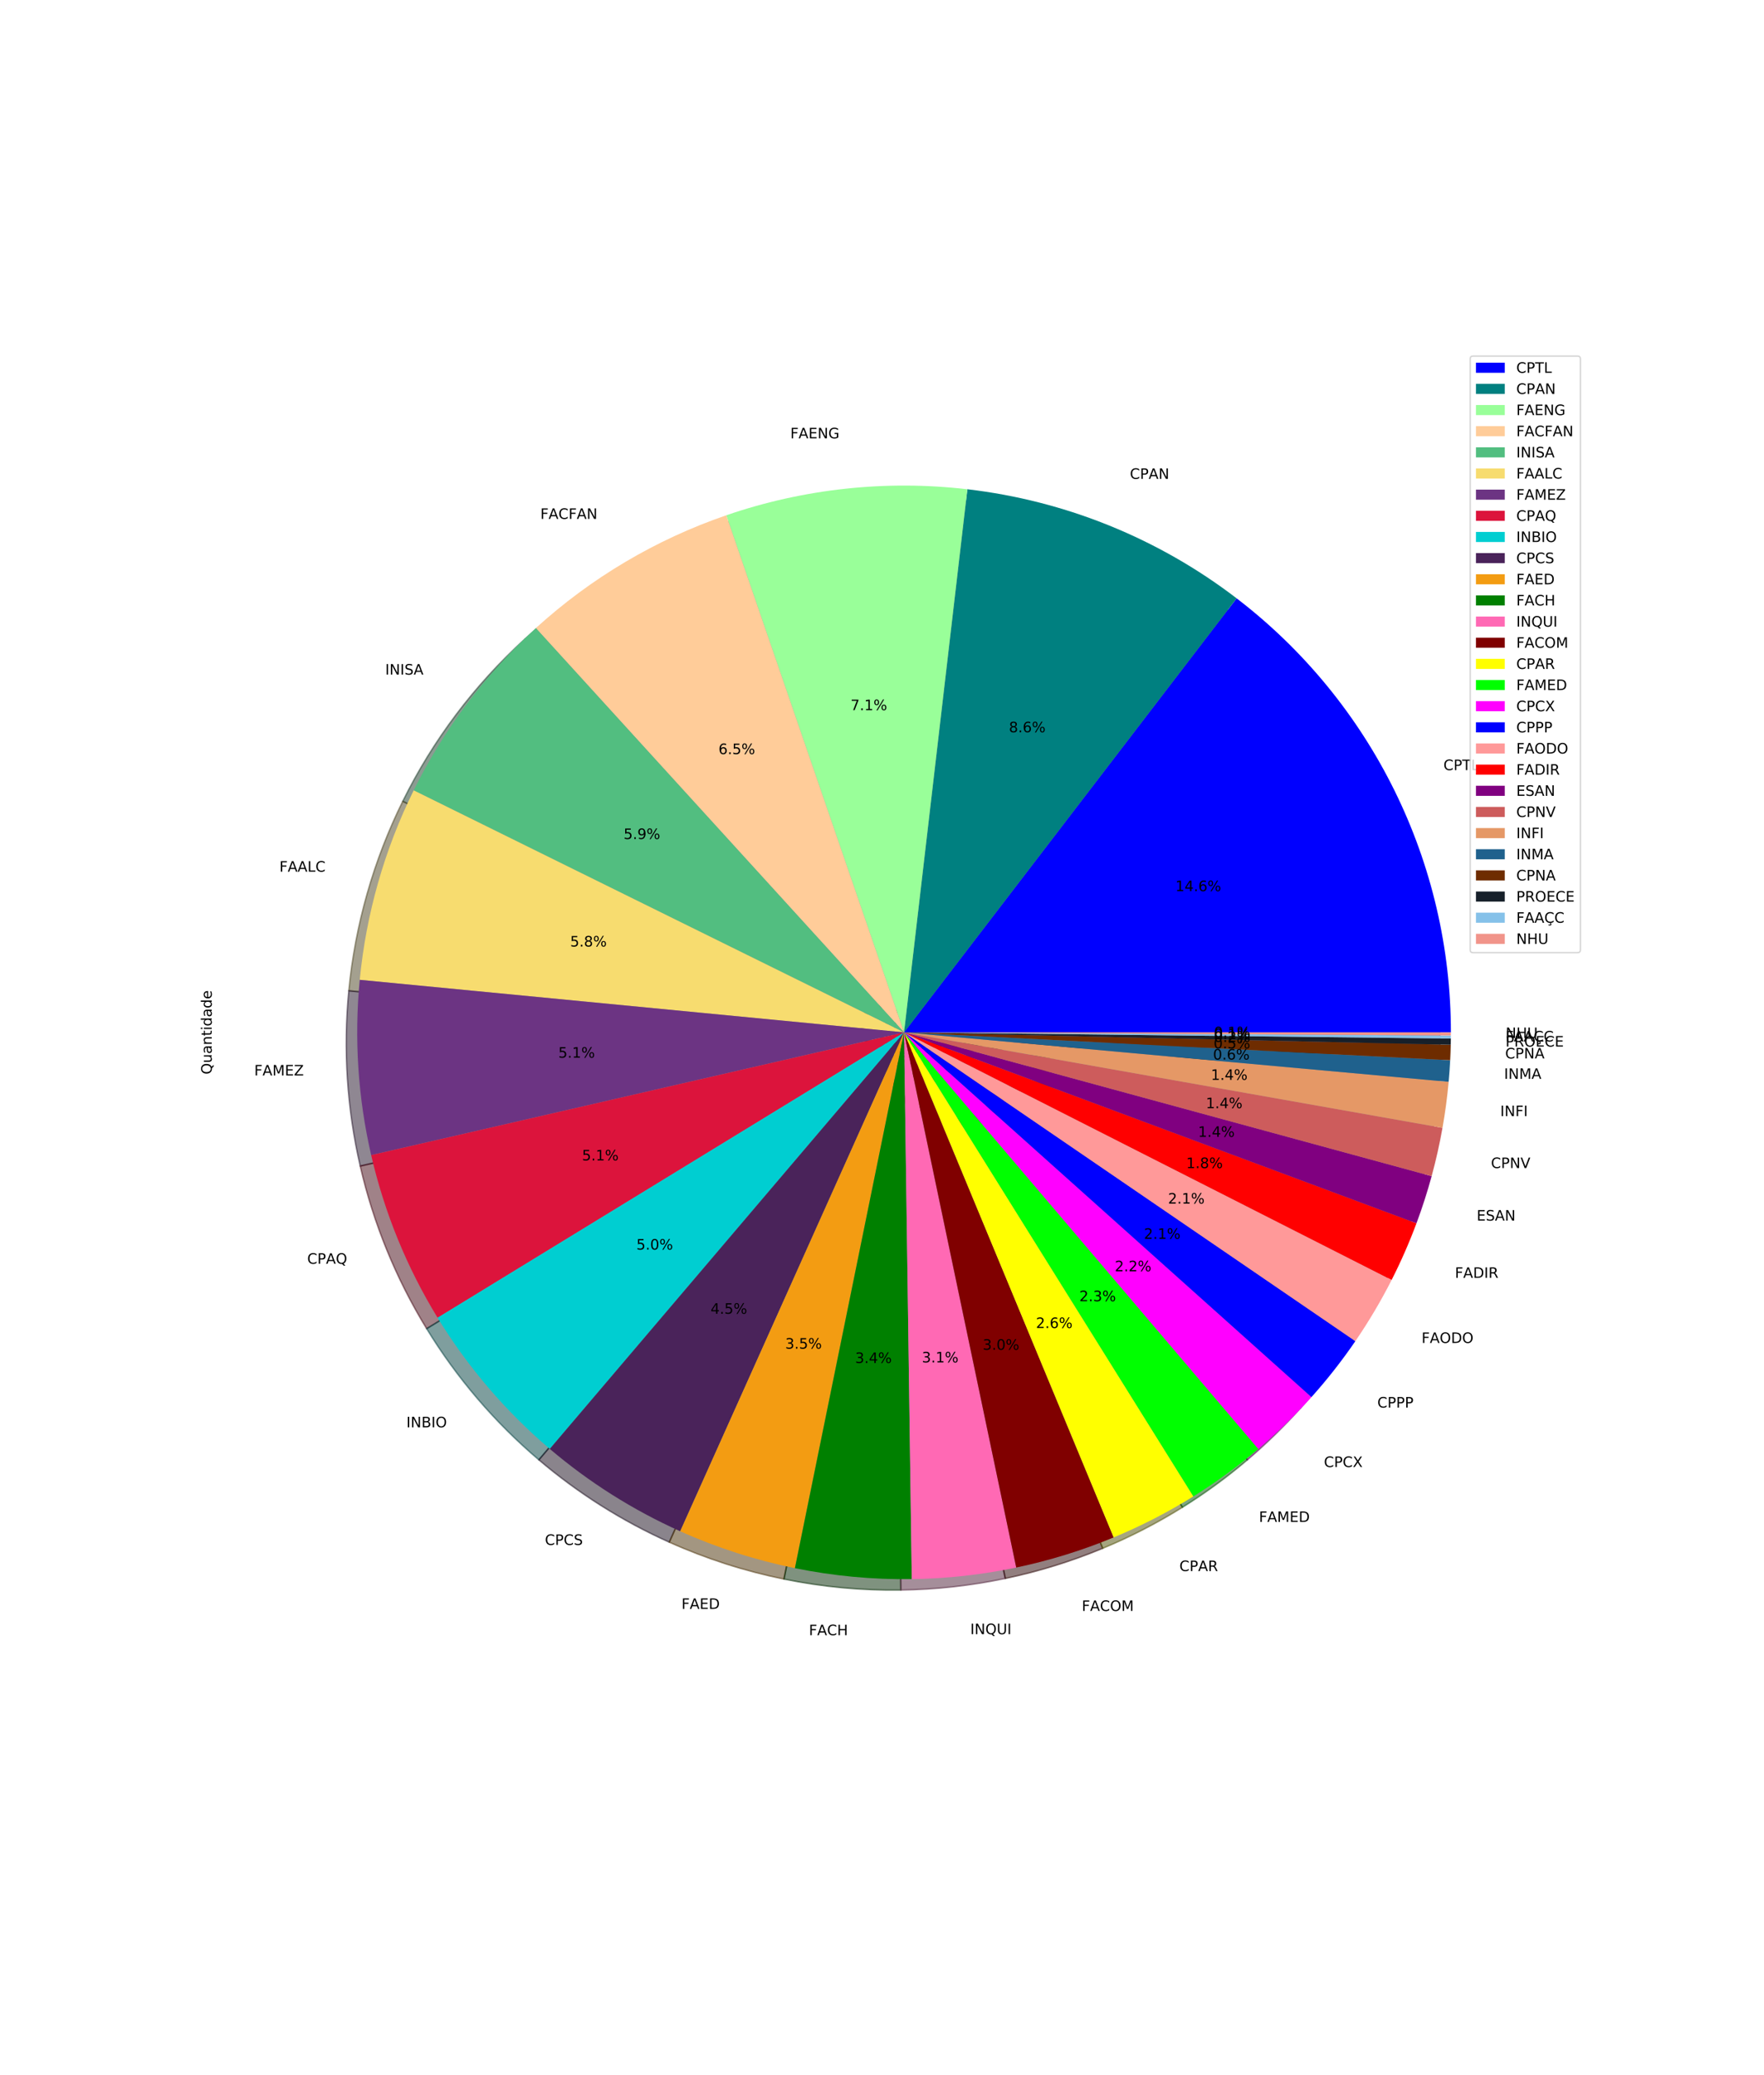 <?xml version="1.0" encoding="utf-8" standalone="no"?>
<!DOCTYPE svg PUBLIC "-//W3C//DTD SVG 1.1//EN"
  "http://www.w3.org/Graphics/SVG/1.1/DTD/svg11.dtd">
<!-- Created with matplotlib (https://matplotlib.org/) -->
<svg height="1440pt" version="1.1" viewBox="0 0 1224 1440" width="1224pt" xmlns="http://www.w3.org/2000/svg" xmlns:xlink="http://www.w3.org/1999/xlink">
 <defs>
  <style type="text/css">
*{stroke-linecap:butt;stroke-linejoin:round;white-space:pre;}
  </style>
 </defs>
 <g id="figure_1">
  <g id="patch_1">
   <path d="M 0 1440 
L 1224 1440 
L 1224 0 
L 0 0 
z
" style="fill:#ffffff;"/>
  </g>
  <g id="axes_1">
   <g id="patch_2">
    <path d="M 999.151 723.989 
C 999.151 665.745 985.74 608.275 959.961 556.046 
C 934.182 503.818 896.72 458.22 850.487 422.795 
L 619.711 723.989 
L 999.151 723.989 
z
" style="fill:#00004c;opacity:0.5;stroke:#00004c;stroke-linejoin:miter;"/>
   </g>
   <g id="patch_3">
    <path d="M 850.487 422.795 
C 823.452 402.081 793.75 385.101 762.184 372.312 
C 730.617 359.524 697.472 351.044 663.643 347.101 
L 619.711 723.989 
L 850.487 422.795 
z
" style="fill:#002626;opacity:0.5;stroke:#002626;stroke-linejoin:miter;"/>
   </g>
   <g id="patch_4">
    <path d="M 663.643 347.101 
C 635.524 343.823 607.127 343.702 578.981 346.741 
C 550.835 349.78 523.118 355.959 496.347 365.163 
L 619.711 723.989 
L 663.643 347.101 
z
" style="fill:#2e4c2e;opacity:0.5;stroke:#2e4c2e;stroke-linejoin:miter;"/>
   </g>
   <g id="patch_5">
    <path d="M 496.347 365.163 
C 471.952 373.55 448.476 384.403 426.283 397.553 
C 404.091 410.703 383.297 426.082 364.224 443.452 
L 619.711 723.989 
L 496.347 365.163 
z
" style="fill:#4c3d2e;opacity:0.5;stroke:#4c3d2e;stroke-linejoin:miter;"/>
   </g>
   <g id="patch_6">
    <path d="M 364.224 443.452 
C 346.744 459.371 330.789 476.89 316.569 495.779 
C 302.349 514.668 289.926 534.845 279.461 556.046 
L 619.711 723.989 
L 364.224 443.452 
z
" style="fill:#193926;opacity:0.5;stroke:#193926;stroke-linejoin:miter;"/>
   </g>
   <g id="patch_7">
    <path d="M 279.461 556.046 
C 269.314 576.604 261.051 598.04 254.773 620.089 
C 248.496 642.139 244.229 664.712 242.027 687.532 
L 619.711 723.989 
L 279.461 556.046 
z
" style="fill:#4a4221;opacity:0.5;stroke:#4a4221;stroke-linejoin:miter;"/>
   </g>
   <g id="patch_8">
    <path d="M 242.027 687.532 
C 240.065 707.853 239.747 728.299 241.075 748.671 
C 242.403 769.044 245.373 789.275 249.956 809.17 
L 619.711 723.989 
L 242.027 687.532 
z
" style="fill:#201027;opacity:0.5;stroke:#201027;stroke-linejoin:miter;"/>
   </g>
   <g id="patch_9">
    <path d="M 249.956 809.17 
C 254.539 829.064 260.72 848.556 268.439 867.456 
C 276.159 886.356 285.391 904.602 296.045 922.017 
L 619.711 723.989 
L 249.956 809.17 
z
" style="fill:#420612;opacity:0.5;stroke:#420612;stroke-linejoin:miter;"/>
   </g>
   <g id="patch_10">
    <path d="M 296.045 922.017 
C 306.513 939.125 318.321 955.377 331.357 970.619 
C 344.394 985.862 358.619 1000.046 373.898 1013.04 
L 619.711 723.989 
L 296.045 922.017 
z
" style="fill:#003e3f;opacity:0.5;stroke:#003e3f;stroke-linejoin:miter;"/>
   </g>
   <g id="patch_11">
    <path d="M 373.898 1013.04 
C 387.538 1024.64 401.983 1035.26 417.123 1044.82 
C 432.263 1054.38 448.061 1062.857 464.399 1070.186 
L 619.711 723.989 
L 373.898 1013.04 
z
" style="fill:#160a1b;opacity:0.5;stroke:#160a1b;stroke-linejoin:miter;"/>
   </g>
   <g id="patch_12">
    <path d="M 464.399 1070.186 
C 477.14 1075.902 490.186 1080.91 503.48 1085.188 
C 516.773 1089.466 530.292 1093.006 543.975 1095.794 
L 619.711 723.989 
L 464.399 1070.186 
z
" style="fill:#492f05;opacity:0.5;stroke:#492f05;stroke-linejoin:miter;"/>
   </g>
   <g id="patch_13">
    <path d="M 543.975 1095.794 
C 557.308 1098.509 570.777 1100.506 584.324 1101.775 
C 597.87 1103.044 611.476 1103.583 625.081 1103.391 
L 619.711 723.989 
L 543.975 1095.794 
z
" style="fill:#002600;opacity:0.5;stroke:#002600;stroke-linejoin:miter;"/>
   </g>
   <g id="patch_14">
    <path d="M 625.081 1103.391 
C 637.253 1103.219 649.41 1102.461 661.509 1101.12 
C 673.608 1099.779 685.636 1097.856 697.55 1095.359 
L 619.711 723.989 
L 625.081 1103.391 
z
" style="fill:#4c1f36;opacity:0.5;stroke:#4c1f36;stroke-linejoin:miter;"/>
   </g>
   <g id="patch_15">
    <path d="M 697.55 1095.359 
C 709.114 1092.935 720.559 1089.973 731.846 1086.481 
C 743.134 1082.989 754.252 1078.972 765.165 1074.443 
L 619.711 723.989 
L 697.55 1095.359 
z
" style="fill:#260000;opacity:0.5;stroke:#260000;stroke-linejoin:miter;"/>
   </g>
   <g id="patch_16">
    <path d="M 765.165 1074.443 
C 774.754 1070.463 784.176 1066.091 793.407 1061.338 
C 802.638 1056.585 811.67 1051.455 820.48 1045.962 
L 619.711 723.989 
L 765.165 1074.443 
z
" style="fill:#4c4c00;opacity:0.5;stroke:#4c4c00;stroke-linejoin:miter;"/>
   </g>
   <g id="patch_17">
    <path d="M 820.48 1045.962 
C 828.379 1041.037 836.093 1035.822 843.608 1030.33 
C 851.123 1024.837 858.434 1019.07 865.525 1013.04 
L 619.711 723.989 
L 820.48 1045.962 
z
" style="fill:#004c00;opacity:0.5;stroke:#004c00;stroke-linejoin:miter;"/>
   </g>
   <g id="patch_18">
    <path d="M 865.525 1013.04 
C 872.07 1007.473 878.425 1001.686 884.577 995.689 
C 890.729 989.691 896.676 983.486 902.408 977.085 
L 619.711 723.989 
L 865.525 1013.04 
z
" style="fill:#4c004c;opacity:0.5;stroke:#4c004c;stroke-linejoin:miter;"/>
   </g>
   <g id="patch_19">
    <path d="M 902.408 977.085 
C 907.9 970.95 913.191 964.638 918.273 958.159 
C 923.354 951.68 928.224 945.038 932.873 938.242 
L 619.711 723.989 
L 902.408 977.085 
z
" style="fill:#00004c;opacity:0.5;stroke:#00004c;stroke-linejoin:miter;"/>
   </g>
   <g id="patch_20">
    <path d="M 932.873 938.242 
C 937.523 931.446 941.95 924.501 946.147 917.417 
C 950.345 910.333 954.31 903.114 958.038 895.772 
L 619.711 723.989 
L 932.873 938.242 
z
" style="fill:#4c2e2e;opacity:0.5;stroke:#4c2e2e;stroke-linejoin:miter;"/>
   </g>
   <g id="patch_21">
    <path d="M 958.038 895.772 
C 961.28 889.388 964.34 882.914 967.215 876.356 
C 970.09 869.799 972.779 863.162 975.279 856.452 
L 619.711 723.989 
L 958.038 895.772 
z
" style="fill:#4c0000;opacity:0.5;stroke:#4c0000;stroke-linejoin:miter;"/>
   </g>
   <g id="patch_22">
    <path d="M 975.279 856.452 
C 977.278 851.085 979.156 845.673 980.911 840.22 
C 982.665 834.768 984.296 829.276 985.802 823.75 
L 619.711 723.989 
L 975.279 856.452 
z
" style="fill:#260026;opacity:0.5;stroke:#260026;stroke-linejoin:miter;"/>
   </g>
   <g id="patch_23">
    <path d="M 985.802 823.75 
C 987.308 818.224 988.688 812.664 989.943 807.075 
C 991.197 801.487 992.324 795.87 993.324 790.23 
L 619.711 723.989 
L 985.802 823.75 
z
" style="fill:#3e1c1c;opacity:0.5;stroke:#3e1c1c;stroke-linejoin:miter;"/>
   </g>
   <g id="patch_24">
    <path d="M 993.324 790.23 
C 994.262 784.943 995.087 779.636 995.799 774.314 
C 996.511 768.992 997.11 763.655 997.596 758.307 
L 619.711 723.989 
L 993.324 790.23 
z
" style="fill:#452e1f;opacity:0.5;stroke:#452e1f;stroke-linejoin:miter;"/>
   </g>
   <g id="patch_25">
    <path d="M 997.596 758.307 
C 997.823 755.812 998.025 753.314 998.202 750.814 
C 998.379 748.315 998.531 745.813 998.659 743.311 
L 619.711 723.989 
L 997.596 758.307 
z
" style="fill:#091d2a;opacity:0.5;stroke:#091d2a;stroke-linejoin:miter;"/>
   </g>
   <g id="patch_26">
    <path d="M 998.659 743.311 
C 998.75 741.523 998.829 739.735 998.894 737.947 
C 998.96 736.158 999.013 734.369 999.054 732.579 
L 619.711 723.989 
L 998.659 743.311 
z
" style="fill:#210d00;opacity:0.5;stroke:#210d00;stroke-linejoin:miter;"/>
   </g>
   <g id="patch_27">
    <path d="M 999.054 732.579 
C 999.07 731.864 999.084 731.148 999.096 730.432 
C 999.109 729.716 999.119 729 999.127 728.284 
L 619.711 723.989 
L 999.054 732.579 
z
" style="fill:#070a0d;opacity:0.5;stroke:#070a0d;stroke-linejoin:miter;"/>
   </g>
   <g id="patch_28">
    <path d="M 999.127 728.284 
C 999.131 727.926 999.134 727.568 999.138 727.21 
C 999.141 726.853 999.143 726.495 999.145 726.137 
L 619.711 723.989 
L 999.127 728.284 
z
" style="fill:#283a46;opacity:0.5;stroke:#283a46;stroke-linejoin:miter;"/>
   </g>
   <g id="patch_29">
    <path d="M 999.145 726.137 
C 999.147 725.779 999.149 725.421 999.15 725.063 
C 999.151 724.705 999.151 724.347 999.151 723.989 
L 619.711 723.989 
L 999.145 726.137 
z
" style="fill:#482c29;opacity:0.5;stroke:#482c29;stroke-linejoin:miter;"/>
   </g>
   <g id="patch_30">
    <path d="M 1006.74 716.4 
C 1006.74 658.156 993.329 600.686 967.55 548.458 
C 941.771 496.229 904.309 450.631 858.075 415.207 
L 627.3 716.4 
L 1006.74 716.4 
z
" style="fill:#0000ff;"/>
   </g>
   <g id="patch_31">
    <path d="M 858.075 415.207 
C 831.04 394.492 801.339 377.512 769.773 364.724 
C 738.206 351.935 705.061 343.455 671.232 339.512 
L 627.3 716.4 
L 858.075 415.207 
z
" style="fill:#008080;"/>
   </g>
   <g id="patch_32">
    <path d="M 671.232 339.512 
C 643.113 336.234 614.715 336.114 586.57 339.152 
C 558.424 342.191 530.707 348.37 503.936 357.574 
L 627.3 716.4 
L 671.232 339.512 
z
" style="fill:#99ff99;"/>
   </g>
   <g id="patch_33">
    <path d="M 503.936 357.574 
C 479.541 365.961 456.065 376.814 433.872 389.964 
C 411.679 403.114 390.885 418.494 371.813 435.863 
L 627.3 716.4 
L 503.936 357.574 
z
" style="fill:#ffcc99;"/>
   </g>
   <g id="patch_34">
    <path d="M 371.813 435.863 
C 354.332 451.782 338.378 469.301 324.158 488.19 
C 309.938 507.079 297.515 527.256 287.05 548.458 
L 627.3 716.4 
L 371.813 435.863 
z
" style="fill:#52be80;"/>
   </g>
   <g id="patch_35">
    <path d="M 287.05 548.458 
C 276.903 569.016 268.64 590.451 262.362 612.501 
C 256.085 634.55 251.818 657.123 249.615 679.943 
L 627.3 716.4 
L 287.05 548.458 
z
" style="fill:#f7dc6f;"/>
   </g>
   <g id="patch_36">
    <path d="M 249.615 679.943 
C 247.654 700.264 247.336 720.71 248.664 741.083 
C 249.992 761.455 252.962 781.687 257.545 801.581 
L 627.3 716.4 
L 249.615 679.943 
z
" style="fill:#6c3483;"/>
   </g>
   <g id="patch_37">
    <path d="M 257.545 801.581 
C 262.128 821.475 268.309 840.967 276.028 859.867 
C 283.747 878.767 292.979 897.013 303.634 914.428 
L 627.3 716.4 
L 257.545 801.581 
z
" style="fill:#dc143c;"/>
   </g>
   <g id="patch_38">
    <path d="M 303.634 914.428 
C 314.102 931.537 325.909 947.789 338.946 963.031 
C 351.983 978.273 366.207 992.457 381.486 1005.451 
L 627.3 716.4 
L 303.634 914.428 
z
" style="fill:#00ced1;"/>
   </g>
   <g id="patch_39">
    <path d="M 381.486 1005.451 
C 395.127 1017.051 409.572 1027.671 424.712 1037.231 
C 439.852 1046.792 455.65 1055.268 471.987 1062.598 
L 627.3 716.4 
L 381.486 1005.451 
z
" style="fill:#4a235a;"/>
   </g>
   <g id="patch_40">
    <path d="M 471.987 1062.598 
C 484.728 1068.313 497.775 1073.322 511.068 1077.599 
C 524.362 1081.877 537.881 1085.417 551.564 1088.205 
L 627.3 716.4 
L 471.987 1062.598 
z
" style="fill:#f39c12;"/>
   </g>
   <g id="patch_41">
    <path d="M 551.564 1088.205 
C 564.897 1090.921 578.365 1092.917 591.912 1094.186 
C 605.459 1095.455 619.065 1095.995 632.669 1095.802 
L 627.3 716.4 
L 551.564 1088.205 
z
" style="fill:#008000;"/>
   </g>
   <g id="patch_42">
    <path d="M 632.669 1095.802 
C 644.842 1095.63 656.998 1094.872 669.098 1093.531 
C 681.197 1092.19 693.225 1090.267 705.139 1087.77 
L 627.3 716.4 
L 632.669 1095.802 
z
" style="fill:#ff69b4;"/>
   </g>
   <g id="patch_43">
    <path d="M 705.139 1087.77 
C 716.703 1085.346 728.148 1082.384 739.435 1078.892 
C 750.723 1075.4 761.841 1071.383 772.753 1066.854 
L 627.3 716.4 
L 705.139 1087.77 
z
" style="fill:#800000;"/>
   </g>
   <g id="patch_44">
    <path d="M 772.753 1066.854 
C 782.343 1062.874 791.765 1058.502 800.996 1053.749 
C 810.227 1048.996 819.259 1043.867 828.069 1038.373 
L 627.3 716.4 
L 772.753 1066.854 
z
" style="fill:#ffff00;"/>
   </g>
   <g id="patch_45">
    <path d="M 828.069 1038.373 
C 835.967 1033.448 843.682 1028.234 851.197 1022.741 
C 858.712 1017.248 866.023 1011.481 873.114 1005.451 
L 627.3 716.4 
L 828.069 1038.373 
z
" style="fill:#00ff00;"/>
   </g>
   <g id="patch_46">
    <path d="M 873.114 1005.451 
C 879.659 999.885 886.013 994.098 892.166 988.1 
C 898.318 982.102 904.265 975.897 909.996 969.496 
L 627.3 716.4 
L 873.114 1005.451 
z
" style="fill:#ff00ff;"/>
   </g>
   <g id="patch_47">
    <path d="M 909.996 969.496 
C 915.489 963.361 920.78 957.049 925.861 950.57 
C 930.943 944.091 935.813 937.449 940.462 930.653 
L 627.3 716.4 
L 909.996 969.496 
z
" style="fill:#0000ff;"/>
   </g>
   <g id="patch_48">
    <path d="M 940.462 930.653 
C 945.111 923.857 949.538 916.912 953.736 909.828 
C 957.933 902.744 961.899 895.525 965.627 888.184 
L 627.3 716.4 
L 940.462 930.653 
z
" style="fill:#ff9999;"/>
   </g>
   <g id="patch_49">
    <path d="M 965.627 888.184 
C 968.868 881.799 971.929 875.325 974.804 868.768 
C 977.679 862.21 980.368 855.573 982.867 848.863 
L 627.3 716.4 
L 965.627 888.184 
z
" style="fill:#ff0000;"/>
   </g>
   <g id="patch_50">
    <path d="M 982.867 848.863 
C 984.867 843.496 986.745 838.084 988.499 832.632 
C 990.254 827.179 991.885 821.688 993.391 816.161 
L 627.3 716.4 
L 982.867 848.863 
z
" style="fill:#800080;"/>
   </g>
   <g id="patch_51">
    <path d="M 993.391 816.161 
C 994.897 810.635 996.277 805.075 997.531 799.487 
C 998.786 793.898 999.913 788.281 1000.913 782.642 
L 627.3 716.4 
L 993.391 816.161 
z
" style="fill:#cd5c5c;"/>
   </g>
   <g id="patch_52">
    <path d="M 1000.913 782.642 
C 1001.851 777.354 1002.676 772.048 1003.388 766.725 
C 1004.1 761.403 1004.699 756.066 1005.185 750.718 
L 627.3 716.4 
L 1000.913 782.642 
z
" style="fill:#e59866;"/>
   </g>
   <g id="patch_53">
    <path d="M 1005.185 750.718 
C 1005.411 748.223 1005.613 745.725 1005.791 743.225 
C 1005.968 740.726 1006.12 738.225 1006.248 735.722 
L 627.3 716.4 
L 1005.185 750.718 
z
" style="fill:#1f618d;"/>
   </g>
   <g id="patch_54">
    <path d="M 1006.248 735.722 
C 1006.339 733.935 1006.417 732.146 1006.483 730.358 
C 1006.549 728.569 1006.602 726.78 1006.643 724.991 
L 627.3 716.4 
L 1006.248 735.722 
z
" style="fill:#6e2c00;"/>
   </g>
   <g id="patch_55">
    <path d="M 1006.643 724.991 
C 1006.659 724.275 1006.673 723.559 1006.685 722.843 
C 1006.697 722.127 1006.708 721.411 1006.716 720.696 
L 627.3 716.4 
L 1006.643 724.991 
z
" style="fill:#17202a;"/>
   </g>
   <g id="patch_56">
    <path d="M 1006.716 720.696 
C 1006.72 720.338 1006.723 719.98 1006.726 719.622 
C 1006.729 719.264 1006.732 718.906 1006.734 718.548 
L 627.3 716.4 
L 1006.716 720.696 
z
" style="fill:#85c1e9;"/>
   </g>
   <g id="patch_57">
    <path d="M 1006.734 718.548 
C 1006.736 718.19 1006.737 717.832 1006.738 717.474 
C 1006.739 717.116 1006.74 716.758 1006.74 716.4 
L 627.3 716.4 
L 1006.734 718.548 
z
" style="fill:#f1948a;"/>
   </g>
   <g id="matplotlib.axis_1"/>
   <g id="matplotlib.axis_2">
    <g id="text_1">
     <!-- Quantidade -->
     <defs>
      <path d="M 39.406 66.219 
Q 28.656 66.219 22.328 58.203 
Q 16.016 50.203 16.016 36.375 
Q 16.016 22.609 22.328 14.594 
Q 28.656 6.594 39.406 6.594 
Q 50.141 6.594 56.422 14.594 
Q 62.703 22.609 62.703 36.375 
Q 62.703 50.203 56.422 58.203 
Q 50.141 66.219 39.406 66.219 
z
M 53.219 1.312 
L 66.219 -12.891 
L 54.297 -12.891 
L 43.5 -1.219 
Q 41.891 -1.312 41.031 -1.359 
Q 40.188 -1.422 39.406 -1.422 
Q 24.031 -1.422 14.812 8.859 
Q 5.609 19.141 5.609 36.375 
Q 5.609 53.656 14.812 63.938 
Q 24.031 74.219 39.406 74.219 
Q 54.734 74.219 63.906 63.938 
Q 73.094 53.656 73.094 36.375 
Q 73.094 23.688 67.984 14.641 
Q 62.891 5.609 53.219 1.312 
z
" id="DejaVuSans-81"/>
      <path d="M 8.5 21.578 
L 8.5 54.688 
L 17.484 54.688 
L 17.484 21.922 
Q 17.484 14.156 20.5 10.266 
Q 23.531 6.391 29.594 6.391 
Q 36.859 6.391 41.078 11.031 
Q 45.312 15.672 45.312 23.688 
L 45.312 54.688 
L 54.297 54.688 
L 54.297 0 
L 45.312 0 
L 45.312 8.406 
Q 42.047 3.422 37.719 1 
Q 33.406 -1.422 27.688 -1.422 
Q 18.266 -1.422 13.375 4.438 
Q 8.5 10.297 8.5 21.578 
z
M 31.109 56 
z
" id="DejaVuSans-117"/>
      <path d="M 34.281 27.484 
Q 23.391 27.484 19.188 25 
Q 14.984 22.516 14.984 16.5 
Q 14.984 11.719 18.141 8.906 
Q 21.297 6.109 26.703 6.109 
Q 34.188 6.109 38.703 11.406 
Q 43.219 16.703 43.219 25.484 
L 43.219 27.484 
z
M 52.203 31.203 
L 52.203 0 
L 43.219 0 
L 43.219 8.297 
Q 40.141 3.328 35.547 0.953 
Q 30.953 -1.422 24.312 -1.422 
Q 15.922 -1.422 10.953 3.297 
Q 6 8.016 6 15.922 
Q 6 25.141 12.172 29.828 
Q 18.359 34.516 30.609 34.516 
L 43.219 34.516 
L 43.219 35.406 
Q 43.219 41.609 39.141 45 
Q 35.062 48.391 27.688 48.391 
Q 23 48.391 18.547 47.266 
Q 14.109 46.141 10.016 43.891 
L 10.016 52.203 
Q 14.938 54.109 19.578 55.047 
Q 24.219 56 28.609 56 
Q 40.484 56 46.344 49.844 
Q 52.203 43.703 52.203 31.203 
z
" id="DejaVuSans-97"/>
      <path d="M 54.891 33.016 
L 54.891 0 
L 45.906 0 
L 45.906 32.719 
Q 45.906 40.484 42.875 44.328 
Q 39.844 48.188 33.797 48.188 
Q 26.516 48.188 22.312 43.547 
Q 18.109 38.922 18.109 30.906 
L 18.109 0 
L 9.078 0 
L 9.078 54.688 
L 18.109 54.688 
L 18.109 46.188 
Q 21.344 51.125 25.703 53.562 
Q 30.078 56 35.797 56 
Q 45.219 56 50.047 50.172 
Q 54.891 44.344 54.891 33.016 
z
" id="DejaVuSans-110"/>
      <path d="M 18.312 70.219 
L 18.312 54.688 
L 36.812 54.688 
L 36.812 47.703 
L 18.312 47.703 
L 18.312 18.016 
Q 18.312 11.328 20.141 9.422 
Q 21.969 7.516 27.594 7.516 
L 36.812 7.516 
L 36.812 0 
L 27.594 0 
Q 17.188 0 13.234 3.875 
Q 9.281 7.766 9.281 18.016 
L 9.281 47.703 
L 2.688 47.703 
L 2.688 54.688 
L 9.281 54.688 
L 9.281 70.219 
z
" id="DejaVuSans-116"/>
      <path d="M 9.422 54.688 
L 18.406 54.688 
L 18.406 0 
L 9.422 0 
z
M 9.422 75.984 
L 18.406 75.984 
L 18.406 64.594 
L 9.422 64.594 
z
" id="DejaVuSans-105"/>
      <path d="M 45.406 46.391 
L 45.406 75.984 
L 54.391 75.984 
L 54.391 0 
L 45.406 0 
L 45.406 8.203 
Q 42.578 3.328 38.25 0.953 
Q 33.938 -1.422 27.875 -1.422 
Q 17.969 -1.422 11.734 6.484 
Q 5.516 14.406 5.516 27.297 
Q 5.516 40.188 11.734 48.094 
Q 17.969 56 27.875 56 
Q 33.938 56 38.25 53.625 
Q 42.578 51.266 45.406 46.391 
z
M 14.797 27.297 
Q 14.797 17.391 18.875 11.75 
Q 22.953 6.109 30.078 6.109 
Q 37.203 6.109 41.297 11.75 
Q 45.406 17.391 45.406 27.297 
Q 45.406 37.203 41.297 42.844 
Q 37.203 48.484 30.078 48.484 
Q 22.953 48.484 18.875 42.844 
Q 14.797 37.203 14.797 27.297 
z
" id="DejaVuSans-100"/>
      <path d="M 56.203 29.594 
L 56.203 25.203 
L 14.891 25.203 
Q 15.484 15.922 20.484 11.062 
Q 25.484 6.203 34.422 6.203 
Q 39.594 6.203 44.453 7.469 
Q 49.312 8.734 54.109 11.281 
L 54.109 2.781 
Q 49.266 0.734 44.188 -0.344 
Q 39.109 -1.422 33.891 -1.422 
Q 20.797 -1.422 13.156 6.188 
Q 5.516 13.812 5.516 26.812 
Q 5.516 40.234 12.766 48.109 
Q 20.016 56 32.328 56 
Q 43.359 56 49.781 48.891 
Q 56.203 41.797 56.203 29.594 
z
M 47.219 32.234 
Q 47.125 39.594 43.094 43.984 
Q 39.062 48.391 32.422 48.391 
Q 24.906 48.391 20.391 44.141 
Q 15.875 39.891 15.188 32.172 
z
" id="DejaVuSans-101"/>
     </defs>
     <g transform="translate(146.92 745.576)rotate(-90)scale(0.1 -0.1)">
      <use xlink:href="#DejaVuSans-81"/>
      <use x="78.711" xlink:href="#DejaVuSans-117"/>
      <use x="142.09" xlink:href="#DejaVuSans-97"/>
      <use x="203.369" xlink:href="#DejaVuSans-110"/>
      <use x="266.748" xlink:href="#DejaVuSans-116"/>
      <use x="305.957" xlink:href="#DejaVuSans-105"/>
      <use x="333.74" xlink:href="#DejaVuSans-100"/>
      <use x="397.217" xlink:href="#DejaVuSans-97"/>
      <use x="458.496" xlink:href="#DejaVuSans-100"/>
      <use x="521.973" xlink:href="#DejaVuSans-101"/>
     </g>
    </g>
   </g>
   <g id="text_2">
    <!-- CPTL -->
    <defs>
     <path d="M 64.406 67.281 
L 64.406 56.891 
Q 59.422 61.531 53.781 63.812 
Q 48.141 66.109 41.797 66.109 
Q 29.297 66.109 22.656 58.469 
Q 16.016 50.828 16.016 36.375 
Q 16.016 21.969 22.656 14.328 
Q 29.297 6.688 41.797 6.688 
Q 48.141 6.688 53.781 8.984 
Q 59.422 11.281 64.406 15.922 
L 64.406 5.609 
Q 59.234 2.094 53.438 0.328 
Q 47.656 -1.422 41.219 -1.422 
Q 24.656 -1.422 15.125 8.703 
Q 5.609 18.844 5.609 36.375 
Q 5.609 53.953 15.125 64.078 
Q 24.656 74.219 41.219 74.219 
Q 47.75 74.219 53.531 72.484 
Q 59.328 70.75 64.406 67.281 
z
" id="DejaVuSans-67"/>
     <path d="M 19.672 64.797 
L 19.672 37.406 
L 32.078 37.406 
Q 38.969 37.406 42.719 40.969 
Q 46.484 44.531 46.484 51.125 
Q 46.484 57.672 42.719 61.234 
Q 38.969 64.797 32.078 64.797 
z
M 9.812 72.906 
L 32.078 72.906 
Q 44.344 72.906 50.609 67.359 
Q 56.891 61.812 56.891 51.125 
Q 56.891 40.328 50.609 34.812 
Q 44.344 29.297 32.078 29.297 
L 19.672 29.297 
L 19.672 0 
L 9.812 0 
z
" id="DejaVuSans-80"/>
     <path d="M -0.297 72.906 
L 61.375 72.906 
L 61.375 64.594 
L 35.5 64.594 
L 35.5 0 
L 25.594 0 
L 25.594 64.594 
L -0.297 64.594 
z
" id="DejaVuSans-84"/>
     <path d="M 9.812 72.906 
L 19.672 72.906 
L 19.672 8.297 
L 55.172 8.297 
L 55.172 0 
L 9.812 0 
z
" id="DejaVuSans-76"/>
    </defs>
    <g transform="translate(1001.575 534.423)scale(0.1 -0.1)">
     <use xlink:href="#DejaVuSans-67"/>
     <use x="69.824" xlink:href="#DejaVuSans-80"/>
     <use x="130.127" xlink:href="#DejaVuSans-84"/>
     <use x="191.211" xlink:href="#DejaVuSans-76"/>
    </g>
   </g>
   <g id="text_3">
    <!-- 14.6% -->
    <defs>
     <path d="M 12.406 8.297 
L 28.516 8.297 
L 28.516 63.922 
L 10.984 60.406 
L 10.984 69.391 
L 28.422 72.906 
L 38.281 72.906 
L 38.281 8.297 
L 54.391 8.297 
L 54.391 0 
L 12.406 0 
z
" id="DejaVuSans-49"/>
     <path d="M 37.797 64.312 
L 12.891 25.391 
L 37.797 25.391 
z
M 35.203 72.906 
L 47.609 72.906 
L 47.609 25.391 
L 58.016 25.391 
L 58.016 17.188 
L 47.609 17.188 
L 47.609 0 
L 37.797 0 
L 37.797 17.188 
L 4.891 17.188 
L 4.891 26.703 
z
" id="DejaVuSans-52"/>
     <path d="M 10.688 12.406 
L 21 12.406 
L 21 0 
L 10.688 0 
z
" id="DejaVuSans-46"/>
     <path d="M 33.016 40.375 
Q 26.375 40.375 22.484 35.828 
Q 18.609 31.297 18.609 23.391 
Q 18.609 15.531 22.484 10.953 
Q 26.375 6.391 33.016 6.391 
Q 39.656 6.391 43.531 10.953 
Q 47.406 15.531 47.406 23.391 
Q 47.406 31.297 43.531 35.828 
Q 39.656 40.375 33.016 40.375 
z
M 52.594 71.297 
L 52.594 62.312 
Q 48.875 64.062 45.094 64.984 
Q 41.312 65.922 37.594 65.922 
Q 27.828 65.922 22.672 59.328 
Q 17.531 52.734 16.797 39.406 
Q 19.672 43.656 24.016 45.922 
Q 28.375 48.188 33.594 48.188 
Q 44.578 48.188 50.953 41.516 
Q 57.328 34.859 57.328 23.391 
Q 57.328 12.156 50.688 5.359 
Q 44.047 -1.422 33.016 -1.422 
Q 20.359 -1.422 13.672 8.266 
Q 6.984 17.969 6.984 36.375 
Q 6.984 53.656 15.188 63.938 
Q 23.391 74.219 37.203 74.219 
Q 40.922 74.219 44.703 73.484 
Q 48.484 72.75 52.594 71.297 
z
" id="DejaVuSans-54"/>
     <path d="M 72.703 32.078 
Q 68.453 32.078 66.031 28.469 
Q 63.625 24.859 63.625 18.406 
Q 63.625 12.062 66.031 8.422 
Q 68.453 4.781 72.703 4.781 
Q 76.859 4.781 79.266 8.422 
Q 81.688 12.062 81.688 18.406 
Q 81.688 24.812 79.266 28.438 
Q 76.859 32.078 72.703 32.078 
z
M 72.703 38.281 
Q 80.422 38.281 84.953 32.906 
Q 89.5 27.547 89.5 18.406 
Q 89.5 9.281 84.938 3.922 
Q 80.375 -1.422 72.703 -1.422 
Q 64.891 -1.422 60.344 3.922 
Q 55.812 9.281 55.812 18.406 
Q 55.812 27.594 60.375 32.938 
Q 64.938 38.281 72.703 38.281 
z
M 22.312 68.016 
Q 18.109 68.016 15.688 64.375 
Q 13.281 60.75 13.281 54.391 
Q 13.281 47.953 15.672 44.328 
Q 18.062 40.719 22.312 40.719 
Q 26.562 40.719 28.969 44.328 
Q 31.391 47.953 31.391 54.391 
Q 31.391 60.688 28.953 64.344 
Q 26.516 68.016 22.312 68.016 
z
M 66.406 74.219 
L 74.219 74.219 
L 28.609 -1.422 
L 20.797 -1.422 
z
M 22.312 74.219 
Q 30.031 74.219 34.609 68.875 
Q 39.203 63.531 39.203 54.391 
Q 39.203 45.172 34.641 39.844 
Q 30.078 34.516 22.312 34.516 
Q 14.547 34.516 10.031 39.859 
Q 5.516 45.219 5.516 54.391 
Q 5.516 63.484 10.047 68.844 
Q 14.594 74.219 22.312 74.219 
z
" id="DejaVuSans-37"/>
    </defs>
    <g transform="translate(815.566 618.394)scale(0.1 -0.1)">
     <use xlink:href="#DejaVuSans-49"/>
     <use x="63.623" xlink:href="#DejaVuSans-52"/>
     <use x="127.246" xlink:href="#DejaVuSans-46"/>
     <use x="159.033" xlink:href="#DejaVuSans-54"/>
     <use x="222.656" xlink:href="#DejaVuSans-37"/>
    </g>
   </g>
   <g id="text_4">
    <!-- CPAN -->
    <defs>
     <path d="M 34.188 63.188 
L 20.797 26.906 
L 47.609 26.906 
z
M 28.609 72.906 
L 39.797 72.906 
L 67.578 0 
L 57.328 0 
L 50.688 18.703 
L 17.828 18.703 
L 11.188 0 
L 0.781 0 
z
" id="DejaVuSans-65"/>
     <path d="M 9.812 72.906 
L 23.094 72.906 
L 55.422 11.922 
L 55.422 72.906 
L 64.984 72.906 
L 64.984 0 
L 51.703 0 
L 19.391 60.984 
L 19.391 0 
L 9.812 0 
z
" id="DejaVuSans-78"/>
    </defs>
    <g transform="translate(784.02 332.315)scale(0.1 -0.1)">
     <use xlink:href="#DejaVuSans-67"/>
     <use x="69.824" xlink:href="#DejaVuSans-80"/>
     <use x="130.033" xlink:href="#DejaVuSans-65"/>
     <use x="198.441" xlink:href="#DejaVuSans-78"/>
    </g>
   </g>
   <g id="text_5">
    <!-- 8.6% -->
    <defs>
     <path d="M 31.781 34.625 
Q 24.75 34.625 20.719 30.859 
Q 16.703 27.094 16.703 20.516 
Q 16.703 13.922 20.719 10.156 
Q 24.75 6.391 31.781 6.391 
Q 38.812 6.391 42.859 10.172 
Q 46.922 13.969 46.922 20.516 
Q 46.922 27.094 42.891 30.859 
Q 38.875 34.625 31.781 34.625 
z
M 21.922 38.812 
Q 15.578 40.375 12.031 44.719 
Q 8.5 49.078 8.5 55.328 
Q 8.5 64.062 14.719 69.141 
Q 20.953 74.219 31.781 74.219 
Q 42.672 74.219 48.875 69.141 
Q 55.078 64.062 55.078 55.328 
Q 55.078 49.078 51.531 44.719 
Q 48 40.375 41.703 38.812 
Q 48.828 37.156 52.797 32.312 
Q 56.781 27.484 56.781 20.516 
Q 56.781 9.906 50.312 4.234 
Q 43.844 -1.422 31.781 -1.422 
Q 19.734 -1.422 13.25 4.234 
Q 6.781 9.906 6.781 20.516 
Q 6.781 27.484 10.781 32.312 
Q 14.797 37.156 21.922 38.812 
z
M 18.312 54.391 
Q 18.312 48.734 21.844 45.562 
Q 25.391 42.391 31.781 42.391 
Q 38.141 42.391 41.719 45.562 
Q 45.312 48.734 45.312 54.391 
Q 45.312 60.062 41.719 63.234 
Q 38.141 66.406 31.781 66.406 
Q 25.391 66.406 21.844 63.234 
Q 18.312 60.062 18.312 54.391 
z
" id="DejaVuSans-56"/>
    </defs>
    <g transform="translate(700.081 508.154)scale(0.1 -0.1)">
     <use xlink:href="#DejaVuSans-56"/>
     <use x="63.623" xlink:href="#DejaVuSans-46"/>
     <use x="95.41" xlink:href="#DejaVuSans-54"/>
     <use x="159.033" xlink:href="#DejaVuSans-37"/>
    </g>
   </g>
   <g id="text_6">
    <!-- FAENG -->
    <defs>
     <path d="M 9.812 72.906 
L 51.703 72.906 
L 51.703 64.594 
L 19.672 64.594 
L 19.672 43.109 
L 48.578 43.109 
L 48.578 34.812 
L 19.672 34.812 
L 19.672 0 
L 9.812 0 
z
" id="DejaVuSans-70"/>
     <path d="M 9.812 72.906 
L 55.906 72.906 
L 55.906 64.594 
L 19.672 64.594 
L 19.672 43.016 
L 54.391 43.016 
L 54.391 34.719 
L 19.672 34.719 
L 19.672 8.297 
L 56.781 8.297 
L 56.781 0 
L 9.812 0 
z
" id="DejaVuSans-69"/>
     <path d="M 59.516 10.406 
L 59.516 29.984 
L 43.406 29.984 
L 43.406 38.094 
L 69.281 38.094 
L 69.281 6.781 
Q 63.578 2.734 56.688 0.656 
Q 49.812 -1.422 42 -1.422 
Q 24.906 -1.422 15.25 8.562 
Q 5.609 18.562 5.609 36.375 
Q 5.609 54.25 15.25 64.234 
Q 24.906 74.219 42 74.219 
Q 49.125 74.219 55.547 72.453 
Q 61.969 70.703 67.391 67.281 
L 67.391 56.781 
Q 61.922 61.422 55.766 63.766 
Q 49.609 66.109 42.828 66.109 
Q 29.438 66.109 22.719 58.641 
Q 16.016 51.172 16.016 36.375 
Q 16.016 21.625 22.719 14.156 
Q 29.438 6.688 42.828 6.688 
Q 48.047 6.688 52.141 7.594 
Q 56.25 8.5 59.516 10.406 
z
" id="DejaVuSans-71"/>
    </defs>
    <g transform="translate(548.37 304.187)scale(0.1 -0.1)">
     <use xlink:href="#DejaVuSans-70"/>
     <use x="57.379" xlink:href="#DejaVuSans-65"/>
     <use x="125.787" xlink:href="#DejaVuSans-69"/>
     <use x="188.971" xlink:href="#DejaVuSans-78"/>
     <use x="263.775" xlink:href="#DejaVuSans-71"/>
    </g>
   </g>
   <g id="text_7">
    <!-- 7.1% -->
    <defs>
     <path d="M 8.203 72.906 
L 55.078 72.906 
L 55.078 68.703 
L 28.609 0 
L 18.312 0 
L 43.219 64.594 
L 8.203 64.594 
z
" id="DejaVuSans-55"/>
    </defs>
    <g transform="translate(590.16 492.811)scale(0.1 -0.1)">
     <use xlink:href="#DejaVuSans-55"/>
     <use x="63.623" xlink:href="#DejaVuSans-46"/>
     <use x="95.41" xlink:href="#DejaVuSans-49"/>
     <use x="159.033" xlink:href="#DejaVuSans-37"/>
    </g>
   </g>
   <g id="text_8">
    <!-- FACFAN -->
    <g transform="translate(374.911 360.08)scale(0.1 -0.1)">
     <use xlink:href="#DejaVuSans-70"/>
     <use x="57.379" xlink:href="#DejaVuSans-65"/>
     <use x="125.771" xlink:href="#DejaVuSans-67"/>
     <use x="195.596" xlink:href="#DejaVuSans-70"/>
     <use x="252.975" xlink:href="#DejaVuSans-65"/>
     <use x="321.383" xlink:href="#DejaVuSans-78"/>
    </g>
   </g>
   <g id="text_9">
    <!-- 6.5% -->
    <defs>
     <path d="M 10.797 72.906 
L 49.516 72.906 
L 49.516 64.594 
L 19.828 64.594 
L 19.828 46.734 
Q 21.969 47.469 24.109 47.828 
Q 26.266 48.188 28.422 48.188 
Q 40.625 48.188 47.75 41.5 
Q 54.891 34.812 54.891 23.391 
Q 54.891 11.625 47.562 5.094 
Q 40.234 -1.422 26.906 -1.422 
Q 22.312 -1.422 17.547 -0.641 
Q 12.797 0.141 7.719 1.703 
L 7.719 11.625 
Q 12.109 9.234 16.797 8.062 
Q 21.484 6.891 26.703 6.891 
Q 35.156 6.891 40.078 11.328 
Q 45.016 15.766 45.016 23.391 
Q 45.016 31 40.078 35.438 
Q 35.156 39.891 26.703 39.891 
Q 22.75 39.891 18.812 39.016 
Q 14.891 38.141 10.797 36.281 
z
" id="DejaVuSans-53"/>
    </defs>
    <g transform="translate(498.541 523.298)scale(0.1 -0.1)">
     <use xlink:href="#DejaVuSans-54"/>
     <use x="63.623" xlink:href="#DejaVuSans-46"/>
     <use x="95.41" xlink:href="#DejaVuSans-53"/>
     <use x="159.033" xlink:href="#DejaVuSans-37"/>
    </g>
   </g>
   <g id="text_10">
    <!-- INISA -->
    <defs>
     <path d="M 9.812 72.906 
L 19.672 72.906 
L 19.672 0 
L 9.812 0 
z
" id="DejaVuSans-73"/>
     <path d="M 53.516 70.516 
L 53.516 60.891 
Q 47.906 63.578 42.922 64.891 
Q 37.938 66.219 33.297 66.219 
Q 25.25 66.219 20.875 63.094 
Q 16.5 59.969 16.5 54.203 
Q 16.5 49.359 19.406 46.891 
Q 22.312 44.438 30.422 42.922 
L 36.375 41.703 
Q 47.406 39.594 52.656 34.297 
Q 57.906 29 57.906 20.125 
Q 57.906 9.516 50.797 4.047 
Q 43.703 -1.422 29.984 -1.422 
Q 24.812 -1.422 18.969 -0.25 
Q 13.141 0.922 6.891 3.219 
L 6.891 13.375 
Q 12.891 10.016 18.656 8.297 
Q 24.422 6.594 29.984 6.594 
Q 38.422 6.594 43.016 9.906 
Q 47.609 13.234 47.609 19.391 
Q 47.609 24.75 44.312 27.781 
Q 41.016 30.812 33.5 32.328 
L 27.484 33.5 
Q 16.453 35.688 11.516 40.375 
Q 6.594 45.062 6.594 53.422 
Q 6.594 63.094 13.406 68.656 
Q 20.219 74.219 32.172 74.219 
Q 37.312 74.219 42.625 73.281 
Q 47.953 72.359 53.516 70.516 
z
" id="DejaVuSans-83"/>
    </defs>
    <g transform="translate(267.272 468.129)scale(0.1 -0.1)">
     <use xlink:href="#DejaVuSans-73"/>
     <use x="29.492" xlink:href="#DejaVuSans-78"/>
     <use x="104.297" xlink:href="#DejaVuSans-73"/>
     <use x="133.789" xlink:href="#DejaVuSans-83"/>
     <use x="197.281" xlink:href="#DejaVuSans-65"/>
    </g>
   </g>
   <g id="text_11">
    <!-- 5.9% -->
    <defs>
     <path d="M 10.984 1.516 
L 10.984 10.5 
Q 14.703 8.734 18.5 7.812 
Q 22.312 6.891 25.984 6.891 
Q 35.75 6.891 40.891 13.453 
Q 46.047 20.016 46.781 33.406 
Q 43.953 29.203 39.594 26.953 
Q 35.25 24.703 29.984 24.703 
Q 19.047 24.703 12.672 31.312 
Q 6.297 37.938 6.297 49.422 
Q 6.297 60.641 12.938 67.422 
Q 19.578 74.219 30.609 74.219 
Q 43.266 74.219 49.922 64.516 
Q 56.594 54.828 56.594 36.375 
Q 56.594 19.141 48.406 8.859 
Q 40.234 -1.422 26.422 -1.422 
Q 22.703 -1.422 18.891 -0.688 
Q 15.094 0.047 10.984 1.516 
z
M 30.609 32.422 
Q 37.25 32.422 41.125 36.953 
Q 45.016 41.5 45.016 49.422 
Q 45.016 57.281 41.125 61.844 
Q 37.25 66.406 30.609 66.406 
Q 23.969 66.406 20.094 61.844 
Q 16.219 57.281 16.219 49.422 
Q 16.219 41.5 20.094 36.953 
Q 23.969 32.422 30.609 32.422 
z
" id="DejaVuSans-57"/>
    </defs>
    <g transform="translate(432.712 582.234)scale(0.1 -0.1)">
     <use xlink:href="#DejaVuSans-53"/>
     <use x="63.623" xlink:href="#DejaVuSans-46"/>
     <use x="95.41" xlink:href="#DejaVuSans-57"/>
     <use x="159.033" xlink:href="#DejaVuSans-37"/>
    </g>
   </g>
   <g id="text_12">
    <!-- FAALC -->
    <g transform="translate(193.892 604.87)scale(0.1 -0.1)">
     <use xlink:href="#DejaVuSans-70"/>
     <use x="57.379" xlink:href="#DejaVuSans-65"/>
     <use x="125.818" xlink:href="#DejaVuSans-65"/>
     <use x="194.227" xlink:href="#DejaVuSans-76"/>
     <use x="249.939" xlink:href="#DejaVuSans-67"/>
    </g>
   </g>
   <g id="text_13">
    <!-- 5.8% -->
    <g transform="translate(395.635 656.82)scale(0.1 -0.1)">
     <use xlink:href="#DejaVuSans-53"/>
     <use x="63.623" xlink:href="#DejaVuSans-46"/>
     <use x="95.41" xlink:href="#DejaVuSans-56"/>
     <use x="159.033" xlink:href="#DejaVuSans-37"/>
    </g>
   </g>
   <g id="text_14">
    <!-- FAMEZ -->
    <defs>
     <path d="M 9.812 72.906 
L 24.516 72.906 
L 43.109 23.297 
L 61.812 72.906 
L 76.516 72.906 
L 76.516 0 
L 66.891 0 
L 66.891 64.016 
L 48.094 14.016 
L 38.188 14.016 
L 19.391 64.016 
L 19.391 0 
L 9.812 0 
z
" id="DejaVuSans-77"/>
     <path d="M 5.609 72.906 
L 62.891 72.906 
L 62.891 65.375 
L 16.797 8.297 
L 64.016 8.297 
L 64.016 0 
L 4.5 0 
L 4.5 7.516 
L 50.594 64.594 
L 5.609 64.594 
z
" id="DejaVuSans-90"/>
    </defs>
    <g transform="translate(176.425 746.31)scale(0.1 -0.1)">
     <use xlink:href="#DejaVuSans-70"/>
     <use x="57.379" xlink:href="#DejaVuSans-65"/>
     <use x="125.787" xlink:href="#DejaVuSans-77"/>
     <use x="212.066" xlink:href="#DejaVuSans-69"/>
     <use x="275.25" xlink:href="#DejaVuSans-90"/>
    </g>
   </g>
   <g id="text_15">
    <!-- 5.1% -->
    <g transform="translate(387.416 733.969)scale(0.1 -0.1)">
     <use xlink:href="#DejaVuSans-53"/>
     <use x="63.623" xlink:href="#DejaVuSans-46"/>
     <use x="95.41" xlink:href="#DejaVuSans-49"/>
     <use x="159.033" xlink:href="#DejaVuSans-37"/>
    </g>
   </g>
   <g id="text_16">
    <!-- CPAQ -->
    <g transform="translate(213.187 876.973)scale(0.1 -0.1)">
     <use xlink:href="#DejaVuSans-67"/>
     <use x="69.824" xlink:href="#DejaVuSans-80"/>
     <use x="130.033" xlink:href="#DejaVuSans-65"/>
     <use x="198.426" xlink:href="#DejaVuSans-81"/>
    </g>
   </g>
   <g id="text_17">
    <!-- 5.1% -->
    <g transform="translate(403.835 805.24)scale(0.1 -0.1)">
     <use xlink:href="#DejaVuSans-53"/>
     <use x="63.623" xlink:href="#DejaVuSans-46"/>
     <use x="95.41" xlink:href="#DejaVuSans-49"/>
     <use x="159.033" xlink:href="#DejaVuSans-37"/>
    </g>
   </g>
   <g id="text_18">
    <!-- INBIO -->
    <defs>
     <path d="M 19.672 34.812 
L 19.672 8.109 
L 35.5 8.109 
Q 43.453 8.109 47.281 11.406 
Q 51.125 14.703 51.125 21.484 
Q 51.125 28.328 47.281 31.562 
Q 43.453 34.812 35.5 34.812 
z
M 19.672 64.797 
L 19.672 42.828 
L 34.281 42.828 
Q 41.5 42.828 45.031 45.531 
Q 48.578 48.25 48.578 53.812 
Q 48.578 59.328 45.031 62.062 
Q 41.5 64.797 34.281 64.797 
z
M 9.812 72.906 
L 35.016 72.906 
Q 46.297 72.906 52.391 68.219 
Q 58.5 63.531 58.5 54.891 
Q 58.5 48.188 55.375 44.234 
Q 52.25 40.281 46.188 39.312 
Q 53.469 37.75 57.5 32.781 
Q 61.531 27.828 61.531 20.406 
Q 61.531 10.641 54.891 5.312 
Q 48.25 0 35.984 0 
L 9.812 0 
z
" id="DejaVuSans-66"/>
     <path d="M 39.406 66.219 
Q 28.656 66.219 22.328 58.203 
Q 16.016 50.203 16.016 36.375 
Q 16.016 22.609 22.328 14.594 
Q 28.656 6.594 39.406 6.594 
Q 50.141 6.594 56.422 14.594 
Q 62.703 22.609 62.703 36.375 
Q 62.703 50.203 56.422 58.203 
Q 50.141 66.219 39.406 66.219 
z
M 39.406 74.219 
Q 54.734 74.219 63.906 63.938 
Q 73.094 53.656 73.094 36.375 
Q 73.094 19.141 63.906 8.859 
Q 54.734 -1.422 39.406 -1.422 
Q 24.031 -1.422 14.812 8.828 
Q 5.609 19.094 5.609 36.375 
Q 5.609 53.656 14.812 63.938 
Q 24.031 74.219 39.406 74.219 
z
" id="DejaVuSans-79"/>
    </defs>
    <g transform="translate(281.997 990.453)scale(0.1 -0.1)">
     <use xlink:href="#DejaVuSans-73"/>
     <use x="29.492" xlink:href="#DejaVuSans-78"/>
     <use x="104.297" xlink:href="#DejaVuSans-66"/>
     <use x="172.9" xlink:href="#DejaVuSans-73"/>
     <use x="202.393" xlink:href="#DejaVuSans-79"/>
    </g>
   </g>
   <g id="text_19">
    <!-- 5.0% -->
    <defs>
     <path d="M 31.781 66.406 
Q 24.172 66.406 20.328 58.906 
Q 16.5 51.422 16.5 36.375 
Q 16.5 21.391 20.328 13.891 
Q 24.172 6.391 31.781 6.391 
Q 39.453 6.391 43.281 13.891 
Q 47.125 21.391 47.125 36.375 
Q 47.125 51.422 43.281 58.906 
Q 39.453 66.406 31.781 66.406 
z
M 31.781 74.219 
Q 44.047 74.219 50.516 64.516 
Q 56.984 54.828 56.984 36.375 
Q 56.984 17.969 50.516 8.266 
Q 44.047 -1.422 31.781 -1.422 
Q 19.531 -1.422 13.062 8.266 
Q 6.594 17.969 6.594 36.375 
Q 6.594 54.828 13.062 64.516 
Q 19.531 74.219 31.781 74.219 
z
" id="DejaVuSans-48"/>
    </defs>
    <g transform="translate(441.585 867.138)scale(0.1 -0.1)">
     <use xlink:href="#DejaVuSans-53"/>
     <use x="63.623" xlink:href="#DejaVuSans-46"/>
     <use x="95.41" xlink:href="#DejaVuSans-48"/>
     <use x="159.033" xlink:href="#DejaVuSans-37"/>
    </g>
   </g>
   <g id="text_20">
    <!-- CPCS -->
    <g transform="translate(378.109 1072.074)scale(0.1 -0.1)">
     <use xlink:href="#DejaVuSans-67"/>
     <use x="69.824" xlink:href="#DejaVuSans-80"/>
     <use x="130.127" xlink:href="#DejaVuSans-67"/>
     <use x="199.951" xlink:href="#DejaVuSans-83"/>
    </g>
   </g>
   <g id="text_21">
    <!-- 4.5% -->
    <g transform="translate(493.045 911.658)scale(0.1 -0.1)">
     <use xlink:href="#DejaVuSans-52"/>
     <use x="63.623" xlink:href="#DejaVuSans-46"/>
     <use x="95.41" xlink:href="#DejaVuSans-53"/>
     <use x="159.033" xlink:href="#DejaVuSans-37"/>
    </g>
   </g>
   <g id="text_22">
    <!-- FAED -->
    <defs>
     <path d="M 19.672 64.797 
L 19.672 8.109 
L 31.594 8.109 
Q 46.688 8.109 53.688 14.938 
Q 60.688 21.781 60.688 36.531 
Q 60.688 51.172 53.688 57.984 
Q 46.688 64.797 31.594 64.797 
z
M 9.812 72.906 
L 30.078 72.906 
Q 51.266 72.906 61.172 64.094 
Q 71.094 55.281 71.094 36.531 
Q 71.094 17.672 61.125 8.828 
Q 51.172 0 30.078 0 
L 9.812 0 
z
" id="DejaVuSans-68"/>
    </defs>
    <g transform="translate(472.848 1116.479)scale(0.1 -0.1)">
     <use xlink:href="#DejaVuSans-70"/>
     <use x="57.379" xlink:href="#DejaVuSans-65"/>
     <use x="125.787" xlink:href="#DejaVuSans-69"/>
     <use x="188.971" xlink:href="#DejaVuSans-68"/>
    </g>
   </g>
   <g id="text_23">
    <!-- 3.5% -->
    <defs>
     <path d="M 40.578 39.312 
Q 47.656 37.797 51.625 33 
Q 55.609 28.219 55.609 21.188 
Q 55.609 10.406 48.188 4.484 
Q 40.766 -1.422 27.094 -1.422 
Q 22.516 -1.422 17.656 -0.516 
Q 12.797 0.391 7.625 2.203 
L 7.625 11.719 
Q 11.719 9.328 16.594 8.109 
Q 21.484 6.891 26.812 6.891 
Q 36.078 6.891 40.938 10.547 
Q 45.797 14.203 45.797 21.188 
Q 45.797 27.641 41.281 31.266 
Q 36.766 34.906 28.719 34.906 
L 20.219 34.906 
L 20.219 43.016 
L 29.109 43.016 
Q 36.375 43.016 40.234 45.922 
Q 44.094 48.828 44.094 54.297 
Q 44.094 59.906 40.109 62.906 
Q 36.141 65.922 28.719 65.922 
Q 24.656 65.922 20.016 65.031 
Q 15.375 64.156 9.812 62.312 
L 9.812 71.094 
Q 15.438 72.656 20.344 73.438 
Q 25.25 74.219 29.594 74.219 
Q 40.828 74.219 47.359 69.109 
Q 53.906 64.016 53.906 55.328 
Q 53.906 49.266 50.438 45.094 
Q 46.969 40.922 40.578 39.312 
z
" id="DejaVuSans-51"/>
    </defs>
    <g transform="translate(544.859 935.879)scale(0.1 -0.1)">
     <use xlink:href="#DejaVuSans-51"/>
     <use x="63.623" xlink:href="#DejaVuSans-46"/>
     <use x="95.41" xlink:href="#DejaVuSans-53"/>
     <use x="159.033" xlink:href="#DejaVuSans-37"/>
    </g>
   </g>
   <g id="text_24">
    <!-- FACH -->
    <defs>
     <path d="M 9.812 72.906 
L 19.672 72.906 
L 19.672 43.016 
L 55.516 43.016 
L 55.516 72.906 
L 65.375 72.906 
L 65.375 0 
L 55.516 0 
L 55.516 34.719 
L 19.672 34.719 
L 19.672 0 
L 9.812 0 
z
" id="DejaVuSans-72"/>
    </defs>
    <g transform="translate(561.294 1134.724)scale(0.1 -0.1)">
     <use xlink:href="#DejaVuSans-70"/>
     <use x="57.379" xlink:href="#DejaVuSans-65"/>
     <use x="125.771" xlink:href="#DejaVuSans-67"/>
     <use x="195.596" xlink:href="#DejaVuSans-72"/>
    </g>
   </g>
   <g id="text_25">
    <!-- 3.4% -->
    <g transform="translate(593.365 945.831)scale(0.1 -0.1)">
     <use xlink:href="#DejaVuSans-51"/>
     <use x="63.623" xlink:href="#DejaVuSans-46"/>
     <use x="95.41" xlink:href="#DejaVuSans-52"/>
     <use x="159.033" xlink:href="#DejaVuSans-37"/>
    </g>
   </g>
   <g id="text_26">
    <!-- INQUI -->
    <defs>
     <path d="M 8.688 72.906 
L 18.609 72.906 
L 18.609 28.609 
Q 18.609 16.891 22.844 11.734 
Q 27.094 6.594 36.625 6.594 
Q 46.094 6.594 50.344 11.734 
Q 54.594 16.891 54.594 28.609 
L 54.594 72.906 
L 64.5 72.906 
L 64.5 27.391 
Q 64.5 13.141 57.438 5.859 
Q 50.391 -1.422 36.625 -1.422 
Q 22.797 -1.422 15.734 5.859 
Q 8.688 13.141 8.688 27.391 
z
" id="DejaVuSans-85"/>
    </defs>
    <g transform="translate(673.277 1134.003)scale(0.1 -0.1)">
     <use xlink:href="#DejaVuSans-73"/>
     <use x="29.492" xlink:href="#DejaVuSans-78"/>
     <use x="104.297" xlink:href="#DejaVuSans-81"/>
     <use x="183.008" xlink:href="#DejaVuSans-85"/>
     <use x="256.201" xlink:href="#DejaVuSans-73"/>
    </g>
   </g>
   <g id="text_27">
    <!-- 3.1% -->
    <g transform="translate(639.676 945.438)scale(0.1 -0.1)">
     <use xlink:href="#DejaVuSans-51"/>
     <use x="63.623" xlink:href="#DejaVuSans-46"/>
     <use x="95.41" xlink:href="#DejaVuSans-49"/>
     <use x="159.033" xlink:href="#DejaVuSans-37"/>
    </g>
   </g>
   <g id="text_28">
    <!-- FACOM -->
    <g transform="translate(750.649 1117.901)scale(0.1 -0.1)">
     <use xlink:href="#DejaVuSans-70"/>
     <use x="57.379" xlink:href="#DejaVuSans-65"/>
     <use x="125.771" xlink:href="#DejaVuSans-67"/>
     <use x="195.596" xlink:href="#DejaVuSans-79"/>
     <use x="274.307" xlink:href="#DejaVuSans-77"/>
    </g>
   </g>
   <g id="text_29">
    <!-- 3.0% -->
    <g transform="translate(681.879 936.655)scale(0.1 -0.1)">
     <use xlink:href="#DejaVuSans-51"/>
     <use x="63.623" xlink:href="#DejaVuSans-46"/>
     <use x="95.41" xlink:href="#DejaVuSans-48"/>
     <use x="159.033" xlink:href="#DejaVuSans-37"/>
    </g>
   </g>
   <g id="text_30">
    <!-- CPAR -->
    <defs>
     <path d="M 44.391 34.188 
Q 47.562 33.109 50.562 29.594 
Q 53.562 26.078 56.594 19.922 
L 66.609 0 
L 56 0 
L 46.688 18.703 
Q 43.062 26.031 39.672 28.422 
Q 36.281 30.812 30.422 30.812 
L 19.672 30.812 
L 19.672 0 
L 9.812 0 
L 9.812 72.906 
L 32.078 72.906 
Q 44.578 72.906 50.734 67.672 
Q 56.891 62.453 56.891 51.906 
Q 56.891 45.016 53.688 40.469 
Q 50.484 35.938 44.391 34.188 
z
M 19.672 64.797 
L 19.672 38.922 
L 32.078 38.922 
Q 39.203 38.922 42.844 42.219 
Q 46.484 45.516 46.484 51.906 
Q 46.484 58.297 42.844 61.547 
Q 39.203 64.797 32.078 64.797 
z
" id="DejaVuSans-82"/>
    </defs>
    <g transform="translate(818.366 1090.243)scale(0.1 -0.1)">
     <use xlink:href="#DejaVuSans-67"/>
     <use x="69.824" xlink:href="#DejaVuSans-80"/>
     <use x="130.033" xlink:href="#DejaVuSans-65"/>
     <use x="198.441" xlink:href="#DejaVuSans-82"/>
    </g>
   </g>
   <g id="text_31">
    <!-- 2.6% -->
    <defs>
     <path d="M 19.188 8.297 
L 53.609 8.297 
L 53.609 0 
L 7.328 0 
L 7.328 8.297 
Q 12.938 14.109 22.625 23.891 
Q 32.328 33.688 34.812 36.531 
Q 39.547 41.844 41.422 45.531 
Q 43.312 49.219 43.312 52.781 
Q 43.312 58.594 39.234 62.25 
Q 35.156 65.922 28.609 65.922 
Q 23.969 65.922 18.812 64.312 
Q 13.672 62.703 7.812 59.422 
L 7.812 69.391 
Q 13.766 71.781 18.938 73 
Q 24.125 74.219 28.422 74.219 
Q 39.75 74.219 46.484 68.547 
Q 53.219 62.891 53.219 53.422 
Q 53.219 48.922 51.531 44.891 
Q 49.859 40.875 45.406 35.406 
Q 44.188 33.984 37.641 27.219 
Q 31.109 20.453 19.188 8.297 
z
" id="DejaVuSans-50"/>
    </defs>
    <g transform="translate(718.815 921.569)scale(0.1 -0.1)">
     <use xlink:href="#DejaVuSans-50"/>
     <use x="63.623" xlink:href="#DejaVuSans-46"/>
     <use x="95.41" xlink:href="#DejaVuSans-54"/>
     <use x="159.033" xlink:href="#DejaVuSans-37"/>
    </g>
   </g>
   <g id="text_32">
    <!-- FAMED -->
    <g transform="translate(873.587 1056.134)scale(0.1 -0.1)">
     <use xlink:href="#DejaVuSans-70"/>
     <use x="57.379" xlink:href="#DejaVuSans-65"/>
     <use x="125.787" xlink:href="#DejaVuSans-77"/>
     <use x="212.066" xlink:href="#DejaVuSans-69"/>
     <use x="275.25" xlink:href="#DejaVuSans-68"/>
    </g>
   </g>
   <g id="text_33">
    <!-- 2.3% -->
    <g transform="translate(748.936 902.964)scale(0.1 -0.1)">
     <use xlink:href="#DejaVuSans-50"/>
     <use x="63.623" xlink:href="#DejaVuSans-46"/>
     <use x="95.41" xlink:href="#DejaVuSans-51"/>
     <use x="159.033" xlink:href="#DejaVuSans-37"/>
    </g>
   </g>
   <g id="text_34">
    <!-- CPCX -->
    <defs>
     <path d="M 6.297 72.906 
L 16.891 72.906 
L 35.016 45.797 
L 53.219 72.906 
L 63.812 72.906 
L 40.375 37.891 
L 65.375 0 
L 54.781 0 
L 34.281 31 
L 13.625 0 
L 2.984 0 
L 29 38.922 
z
" id="DejaVuSans-88"/>
    </defs>
    <g transform="translate(918.652 1018.029)scale(0.1 -0.1)">
     <use xlink:href="#DejaVuSans-67"/>
     <use x="69.824" xlink:href="#DejaVuSans-80"/>
     <use x="130.127" xlink:href="#DejaVuSans-67"/>
     <use x="199.951" xlink:href="#DejaVuSans-88"/>
    </g>
   </g>
   <g id="text_35">
    <!-- 2.2% -->
    <g transform="translate(773.517 882.179)scale(0.1 -0.1)">
     <use xlink:href="#DejaVuSans-50"/>
     <use x="63.623" xlink:href="#DejaVuSans-46"/>
     <use x="95.41" xlink:href="#DejaVuSans-50"/>
     <use x="159.033" xlink:href="#DejaVuSans-37"/>
    </g>
   </g>
   <g id="text_36">
    <!-- CPPP -->
    <g transform="translate(955.718 976.747)scale(0.1 -0.1)">
     <use xlink:href="#DejaVuSans-67"/>
     <use x="69.824" xlink:href="#DejaVuSans-80"/>
     <use x="130.127" xlink:href="#DejaVuSans-80"/>
     <use x="190.43" xlink:href="#DejaVuSans-80"/>
    </g>
   </g>
   <g id="text_37">
    <!-- 2.1% -->
    <g transform="translate(793.735 859.662)scale(0.1 -0.1)">
     <use xlink:href="#DejaVuSans-50"/>
     <use x="63.623" xlink:href="#DejaVuSans-46"/>
     <use x="95.41" xlink:href="#DejaVuSans-49"/>
     <use x="159.033" xlink:href="#DejaVuSans-37"/>
    </g>
   </g>
   <g id="text_38">
    <!-- FAODO -->
    <g transform="translate(986.379 931.93)scale(0.1 -0.1)">
     <use xlink:href="#DejaVuSans-70"/>
     <use x="57.379" xlink:href="#DejaVuSans-65"/>
     <use x="125.771" xlink:href="#DejaVuSans-79"/>
     <use x="204.482" xlink:href="#DejaVuSans-68"/>
     <use x="281.484" xlink:href="#DejaVuSans-79"/>
    </g>
   </g>
   <g id="text_39">
    <!-- 2.1% -->
    <g transform="translate(810.459 835.216)scale(0.1 -0.1)">
     <use xlink:href="#DejaVuSans-50"/>
     <use x="63.623" xlink:href="#DejaVuSans-46"/>
     <use x="95.41" xlink:href="#DejaVuSans-49"/>
     <use x="159.033" xlink:href="#DejaVuSans-37"/>
    </g>
   </g>
   <g id="text_40">
    <!-- FADIR -->
    <g transform="translate(1009.554 886.764)scale(0.1 -0.1)">
     <use xlink:href="#DejaVuSans-70"/>
     <use x="57.379" xlink:href="#DejaVuSans-65"/>
     <use x="125.787" xlink:href="#DejaVuSans-68"/>
     <use x="202.789" xlink:href="#DejaVuSans-73"/>
     <use x="232.281" xlink:href="#DejaVuSans-82"/>
    </g>
   </g>
   <g id="text_41">
    <!-- 1.8% -->
    <g transform="translate(823.1 810.58)scale(0.1 -0.1)">
     <use xlink:href="#DejaVuSans-49"/>
     <use x="63.623" xlink:href="#DejaVuSans-46"/>
     <use x="95.41" xlink:href="#DejaVuSans-56"/>
     <use x="159.033" xlink:href="#DejaVuSans-37"/>
    </g>
   </g>
   <g id="text_42">
    <!-- ESAN -->
    <g transform="translate(1024.619 847.014)scale(0.1 -0.1)">
     <use xlink:href="#DejaVuSans-69"/>
     <use x="63.184" xlink:href="#DejaVuSans-83"/>
     <use x="126.676" xlink:href="#DejaVuSans-65"/>
     <use x="195.084" xlink:href="#DejaVuSans-78"/>
    </g>
   </g>
   <g id="text_43">
    <!-- 1.4% -->
    <g transform="translate(831.317 788.898)scale(0.1 -0.1)">
     <use xlink:href="#DejaVuSans-49"/>
     <use x="63.623" xlink:href="#DejaVuSans-46"/>
     <use x="95.41" xlink:href="#DejaVuSans-52"/>
     <use x="159.033" xlink:href="#DejaVuSans-37"/>
    </g>
   </g>
   <g id="text_44">
    <!-- CPNV -->
    <defs>
     <path d="M 28.609 0 
L 0.781 72.906 
L 11.078 72.906 
L 34.188 11.531 
L 57.328 72.906 
L 67.578 72.906 
L 39.797 0 
z
" id="DejaVuSans-86"/>
    </defs>
    <g transform="translate(1034.555 810.555)scale(0.1 -0.1)">
     <use xlink:href="#DejaVuSans-67"/>
     <use x="69.824" xlink:href="#DejaVuSans-80"/>
     <use x="130.127" xlink:href="#DejaVuSans-78"/>
     <use x="204.932" xlink:href="#DejaVuSans-86"/>
    </g>
   </g>
   <g id="text_45">
    <!-- 1.4% -->
    <g transform="translate(836.737 769.011)scale(0.1 -0.1)">
     <use xlink:href="#DejaVuSans-49"/>
     <use x="63.623" xlink:href="#DejaVuSans-46"/>
     <use x="95.41" xlink:href="#DejaVuSans-52"/>
     <use x="159.033" xlink:href="#DejaVuSans-37"/>
    </g>
   </g>
   <g id="text_46">
    <!-- INFI -->
    <g transform="translate(1040.997 774.517)scale(0.1 -0.1)">
     <use xlink:href="#DejaVuSans-73"/>
     <use x="29.492" xlink:href="#DejaVuSans-78"/>
     <use x="104.297" xlink:href="#DejaVuSans-70"/>
     <use x="161.816" xlink:href="#DejaVuSans-73"/>
    </g>
   </g>
   <g id="text_47">
    <!-- 1.4% -->
    <g transform="translate(840.25 749.355)scale(0.1 -0.1)">
     <use xlink:href="#DejaVuSans-49"/>
     <use x="63.623" xlink:href="#DejaVuSans-46"/>
     <use x="95.41" xlink:href="#DejaVuSans-52"/>
     <use x="159.033" xlink:href="#DejaVuSans-37"/>
    </g>
   </g>
   <g id="text_48">
    <!-- INMA -->
    <g transform="translate(1043.64 748.667)scale(0.1 -0.1)">
     <use xlink:href="#DejaVuSans-73"/>
     <use x="29.492" xlink:href="#DejaVuSans-78"/>
     <use x="104.297" xlink:href="#DejaVuSans-77"/>
     <use x="190.576" xlink:href="#DejaVuSans-65"/>
    </g>
   </g>
   <g id="text_49">
    <!-- 0.6% -->
    <g transform="translate(841.692 735.255)scale(0.1 -0.1)">
     <use xlink:href="#DejaVuSans-48"/>
     <use x="63.623" xlink:href="#DejaVuSans-46"/>
     <use x="95.41" xlink:href="#DejaVuSans-54"/>
     <use x="159.033" xlink:href="#DejaVuSans-37"/>
    </g>
   </g>
   <g id="text_50">
    <!-- CPNA -->
    <g transform="translate(1044.402 734.513)scale(0.1 -0.1)">
     <use xlink:href="#DejaVuSans-67"/>
     <use x="69.824" xlink:href="#DejaVuSans-80"/>
     <use x="130.127" xlink:href="#DejaVuSans-78"/>
     <use x="204.932" xlink:href="#DejaVuSans-65"/>
    </g>
   </g>
   <g id="text_51">
    <!-- 0.5% -->
    <g transform="translate(842.108 727.534)scale(0.1 -0.1)">
     <use xlink:href="#DejaVuSans-48"/>
     <use x="63.623" xlink:href="#DejaVuSans-46"/>
     <use x="95.41" xlink:href="#DejaVuSans-53"/>
     <use x="159.033" xlink:href="#DejaVuSans-37"/>
    </g>
   </g>
   <g id="text_52">
    <!-- PROECE -->
    <g transform="translate(1044.624 726.247)scale(0.1 -0.1)">
     <use xlink:href="#DejaVuSans-80"/>
     <use x="60.303" xlink:href="#DejaVuSans-82"/>
     <use x="129.785" xlink:href="#DejaVuSans-79"/>
     <use x="208.496" xlink:href="#DejaVuSans-69"/>
     <use x="271.68" xlink:href="#DejaVuSans-67"/>
     <use x="341.504" xlink:href="#DejaVuSans-69"/>
    </g>
   </g>
   <g id="text_53">
    <!-- 0.2% -->
    <g transform="translate(842.229 723.025)scale(0.1 -0.1)">
     <use xlink:href="#DejaVuSans-48"/>
     <use x="63.623" xlink:href="#DejaVuSans-46"/>
     <use x="95.41" xlink:href="#DejaVuSans-50"/>
     <use x="159.033" xlink:href="#DejaVuSans-37"/>
    </g>
   </g>
   <g id="text_54">
    <!-- FAAÇC -->
    <defs>
     <path d="M 64.406 67.281 
L 64.406 56.891 
Q 59.422 61.531 53.781 63.812 
Q 48.141 66.109 41.797 66.109 
Q 29.297 66.109 22.656 58.469 
Q 16.016 50.828 16.016 36.375 
Q 16.016 21.969 22.656 14.328 
Q 29.297 6.688 41.797 6.688 
Q 48.141 6.688 53.781 8.984 
Q 59.422 11.281 64.406 15.922 
L 64.406 5.609 
Q 59.234 2.094 53.438 0.328 
Q 47.656 -1.422 41.219 -1.422 
Q 24.656 -1.422 15.125 8.703 
Q 5.609 18.844 5.609 36.375 
Q 5.609 53.953 15.125 64.078 
Q 24.656 74.219 41.219 74.219 
Q 47.75 74.219 53.531 72.484 
Q 59.328 70.75 64.406 67.281 
z
M 43.859 0 
Q 46.531 -3.031 47.844 -5.594 
Q 49.172 -8.156 49.172 -10.5 
Q 49.172 -14.844 46.234 -17.062 
Q 43.312 -19.281 37.547 -19.281 
Q 35.312 -19.281 33.188 -18.984 
Q 31.062 -18.703 28.953 -18.109 
L 28.953 -11.719 
Q 30.625 -12.547 32.422 -12.906 
Q 34.234 -13.281 36.531 -13.281 
Q 39.406 -13.281 40.875 -12.109 
Q 42.344 -10.938 42.344 -8.688 
Q 42.344 -7.234 41.281 -5.109 
Q 40.234 -2.984 38.047 0 
z
" id="DejaVuSans-199"/>
    </defs>
    <g transform="translate(1044.669 722.703)scale(0.1 -0.1)">
     <use xlink:href="#DejaVuSans-70"/>
     <use x="57.379" xlink:href="#DejaVuSans-65"/>
     <use x="125.818" xlink:href="#DejaVuSans-65"/>
     <use x="194.211" xlink:href="#DejaVuSans-199"/>
     <use x="264.035" xlink:href="#DejaVuSans-67"/>
    </g>
   </g>
   <g id="text_55">
    <!-- 0.1% -->
    <g transform="translate(842.253 721.092)scale(0.1 -0.1)">
     <use xlink:href="#DejaVuSans-48"/>
     <use x="63.623" xlink:href="#DejaVuSans-46"/>
     <use x="95.41" xlink:href="#DejaVuSans-49"/>
     <use x="159.033" xlink:href="#DejaVuSans-37"/>
    </g>
   </g>
   <g id="text_56">
    <!-- NHU -->
    <g transform="translate(1044.682 720.341)scale(0.1 -0.1)">
     <use xlink:href="#DejaVuSans-78"/>
     <use x="74.805" xlink:href="#DejaVuSans-72"/>
     <use x="150" xlink:href="#DejaVuSans-85"/>
    </g>
   </g>
   <g id="text_57">
    <!-- 0.1% -->
    <g transform="translate(842.261 719.804)scale(0.1 -0.1)">
     <use xlink:href="#DejaVuSans-48"/>
     <use x="63.623" xlink:href="#DejaVuSans-46"/>
     <use x="95.41" xlink:href="#DejaVuSans-49"/>
     <use x="159.033" xlink:href="#DejaVuSans-37"/>
    </g>
   </g>
   <g id="legend_1">
    <g id="patch_58">
     <path d="M 1022.13 661.087 
L 1094.6 661.087 
Q 1096.6 661.087 1096.6 659.087 
L 1096.6 249.1 
Q 1096.6 247.1 1094.6 247.1 
L 1022.13 247.1 
Q 1020.13 247.1 1020.13 249.1 
L 1020.13 659.087 
Q 1020.13 661.087 1022.13 661.087 
z
" style="fill:#ffffff;opacity:0.8;stroke:#cccccc;stroke-linejoin:miter;"/>
    </g>
    <g id="patch_59">
     <path d="M 1024.13 258.698 
L 1044.13 258.698 
L 1044.13 251.698 
L 1024.13 251.698 
z
" style="fill:#0000ff;"/>
    </g>
    <g id="text_58">
     <!-- CPTL -->
     <g transform="translate(1052.13 258.698)scale(0.1 -0.1)">
      <use xlink:href="#DejaVuSans-67"/>
      <use x="69.824" xlink:href="#DejaVuSans-80"/>
      <use x="130.127" xlink:href="#DejaVuSans-84"/>
      <use x="191.211" xlink:href="#DejaVuSans-76"/>
     </g>
    </g>
    <g id="patch_60">
     <path d="M 1024.13 273.377 
L 1044.13 273.377 
L 1044.13 266.377 
L 1024.13 266.377 
z
" style="fill:#008080;"/>
    </g>
    <g id="text_59">
     <!-- CPAN -->
     <g transform="translate(1052.13 273.377)scale(0.1 -0.1)">
      <use xlink:href="#DejaVuSans-67"/>
      <use x="69.824" xlink:href="#DejaVuSans-80"/>
      <use x="130.033" xlink:href="#DejaVuSans-65"/>
      <use x="198.441" xlink:href="#DejaVuSans-78"/>
     </g>
    </g>
    <g id="patch_61">
     <path d="M 1024.13 288.055 
L 1044.13 288.055 
L 1044.13 281.055 
L 1024.13 281.055 
z
" style="fill:#99ff99;"/>
    </g>
    <g id="text_60">
     <!-- FAENG -->
     <g transform="translate(1052.13 288.055)scale(0.1 -0.1)">
      <use xlink:href="#DejaVuSans-70"/>
      <use x="57.379" xlink:href="#DejaVuSans-65"/>
      <use x="125.787" xlink:href="#DejaVuSans-69"/>
      <use x="188.971" xlink:href="#DejaVuSans-78"/>
      <use x="263.775" xlink:href="#DejaVuSans-71"/>
     </g>
    </g>
    <g id="patch_62">
     <path d="M 1024.13 302.733 
L 1044.13 302.733 
L 1044.13 295.733 
L 1024.13 295.733 
z
" style="fill:#ffcc99;"/>
    </g>
    <g id="text_61">
     <!-- FACFAN -->
     <g transform="translate(1052.13 302.733)scale(0.1 -0.1)">
      <use xlink:href="#DejaVuSans-70"/>
      <use x="57.379" xlink:href="#DejaVuSans-65"/>
      <use x="125.771" xlink:href="#DejaVuSans-67"/>
      <use x="195.596" xlink:href="#DejaVuSans-70"/>
      <use x="252.975" xlink:href="#DejaVuSans-65"/>
      <use x="321.383" xlink:href="#DejaVuSans-78"/>
     </g>
    </g>
    <g id="patch_63">
     <path d="M 1024.13 317.411 
L 1044.13 317.411 
L 1044.13 310.411 
L 1024.13 310.411 
z
" style="fill:#52be80;"/>
    </g>
    <g id="text_62">
     <!-- INISA -->
     <g transform="translate(1052.13 317.411)scale(0.1 -0.1)">
      <use xlink:href="#DejaVuSans-73"/>
      <use x="29.492" xlink:href="#DejaVuSans-78"/>
      <use x="104.297" xlink:href="#DejaVuSans-73"/>
      <use x="133.789" xlink:href="#DejaVuSans-83"/>
      <use x="197.281" xlink:href="#DejaVuSans-65"/>
     </g>
    </g>
    <g id="patch_64">
     <path d="M 1024.13 332.089 
L 1044.13 332.089 
L 1044.13 325.089 
L 1024.13 325.089 
z
" style="fill:#f7dc6f;"/>
    </g>
    <g id="text_63">
     <!-- FAALC -->
     <g transform="translate(1052.13 332.089)scale(0.1 -0.1)">
      <use xlink:href="#DejaVuSans-70"/>
      <use x="57.379" xlink:href="#DejaVuSans-65"/>
      <use x="125.818" xlink:href="#DejaVuSans-65"/>
      <use x="194.227" xlink:href="#DejaVuSans-76"/>
      <use x="249.939" xlink:href="#DejaVuSans-67"/>
     </g>
    </g>
    <g id="patch_65">
     <path d="M 1024.13 346.767 
L 1044.13 346.767 
L 1044.13 339.767 
L 1024.13 339.767 
z
" style="fill:#6c3483;"/>
    </g>
    <g id="text_64">
     <!-- FAMEZ -->
     <g transform="translate(1052.13 346.767)scale(0.1 -0.1)">
      <use xlink:href="#DejaVuSans-70"/>
      <use x="57.379" xlink:href="#DejaVuSans-65"/>
      <use x="125.787" xlink:href="#DejaVuSans-77"/>
      <use x="212.066" xlink:href="#DejaVuSans-69"/>
      <use x="275.25" xlink:href="#DejaVuSans-90"/>
     </g>
    </g>
    <g id="patch_66">
     <path d="M 1024.13 361.445 
L 1044.13 361.445 
L 1044.13 354.445 
L 1024.13 354.445 
z
" style="fill:#dc143c;"/>
    </g>
    <g id="text_65">
     <!-- CPAQ -->
     <g transform="translate(1052.13 361.445)scale(0.1 -0.1)">
      <use xlink:href="#DejaVuSans-67"/>
      <use x="69.824" xlink:href="#DejaVuSans-80"/>
      <use x="130.033" xlink:href="#DejaVuSans-65"/>
      <use x="198.426" xlink:href="#DejaVuSans-81"/>
     </g>
    </g>
    <g id="patch_67">
     <path d="M 1024.13 376.123 
L 1044.13 376.123 
L 1044.13 369.123 
L 1024.13 369.123 
z
" style="fill:#00ced1;"/>
    </g>
    <g id="text_66">
     <!-- INBIO -->
     <g transform="translate(1052.13 376.123)scale(0.1 -0.1)">
      <use xlink:href="#DejaVuSans-73"/>
      <use x="29.492" xlink:href="#DejaVuSans-78"/>
      <use x="104.297" xlink:href="#DejaVuSans-66"/>
      <use x="172.9" xlink:href="#DejaVuSans-73"/>
      <use x="202.393" xlink:href="#DejaVuSans-79"/>
     </g>
    </g>
    <g id="patch_68">
     <path d="M 1024.13 390.802 
L 1044.13 390.802 
L 1044.13 383.802 
L 1024.13 383.802 
z
" style="fill:#4a235a;"/>
    </g>
    <g id="text_67">
     <!-- CPCS -->
     <g transform="translate(1052.13 390.802)scale(0.1 -0.1)">
      <use xlink:href="#DejaVuSans-67"/>
      <use x="69.824" xlink:href="#DejaVuSans-80"/>
      <use x="130.127" xlink:href="#DejaVuSans-67"/>
      <use x="199.951" xlink:href="#DejaVuSans-83"/>
     </g>
    </g>
    <g id="patch_69">
     <path d="M 1024.13 405.48 
L 1044.13 405.48 
L 1044.13 398.48 
L 1024.13 398.48 
z
" style="fill:#f39c12;"/>
    </g>
    <g id="text_68">
     <!-- FAED -->
     <g transform="translate(1052.13 405.48)scale(0.1 -0.1)">
      <use xlink:href="#DejaVuSans-70"/>
      <use x="57.379" xlink:href="#DejaVuSans-65"/>
      <use x="125.787" xlink:href="#DejaVuSans-69"/>
      <use x="188.971" xlink:href="#DejaVuSans-68"/>
     </g>
    </g>
    <g id="patch_70">
     <path d="M 1024.13 420.158 
L 1044.13 420.158 
L 1044.13 413.158 
L 1024.13 413.158 
z
" style="fill:#008000;"/>
    </g>
    <g id="text_69">
     <!-- FACH -->
     <g transform="translate(1052.13 420.158)scale(0.1 -0.1)">
      <use xlink:href="#DejaVuSans-70"/>
      <use x="57.379" xlink:href="#DejaVuSans-65"/>
      <use x="125.771" xlink:href="#DejaVuSans-67"/>
      <use x="195.596" xlink:href="#DejaVuSans-72"/>
     </g>
    </g>
    <g id="patch_71">
     <path d="M 1024.13 434.836 
L 1044.13 434.836 
L 1044.13 427.836 
L 1024.13 427.836 
z
" style="fill:#ff69b4;"/>
    </g>
    <g id="text_70">
     <!-- INQUI -->
     <g transform="translate(1052.13 434.836)scale(0.1 -0.1)">
      <use xlink:href="#DejaVuSans-73"/>
      <use x="29.492" xlink:href="#DejaVuSans-78"/>
      <use x="104.297" xlink:href="#DejaVuSans-81"/>
      <use x="183.008" xlink:href="#DejaVuSans-85"/>
      <use x="256.201" xlink:href="#DejaVuSans-73"/>
     </g>
    </g>
    <g id="patch_72">
     <path d="M 1024.13 449.514 
L 1044.13 449.514 
L 1044.13 442.514 
L 1024.13 442.514 
z
" style="fill:#800000;"/>
    </g>
    <g id="text_71">
     <!-- FACOM -->
     <g transform="translate(1052.13 449.514)scale(0.1 -0.1)">
      <use xlink:href="#DejaVuSans-70"/>
      <use x="57.379" xlink:href="#DejaVuSans-65"/>
      <use x="125.771" xlink:href="#DejaVuSans-67"/>
      <use x="195.596" xlink:href="#DejaVuSans-79"/>
      <use x="274.307" xlink:href="#DejaVuSans-77"/>
     </g>
    </g>
    <g id="patch_73">
     <path d="M 1024.13 464.192 
L 1044.13 464.192 
L 1044.13 457.192 
L 1024.13 457.192 
z
" style="fill:#ffff00;"/>
    </g>
    <g id="text_72">
     <!-- CPAR -->
     <g transform="translate(1052.13 464.192)scale(0.1 -0.1)">
      <use xlink:href="#DejaVuSans-67"/>
      <use x="69.824" xlink:href="#DejaVuSans-80"/>
      <use x="130.033" xlink:href="#DejaVuSans-65"/>
      <use x="198.441" xlink:href="#DejaVuSans-82"/>
     </g>
    </g>
    <g id="patch_74">
     <path d="M 1024.13 478.87 
L 1044.13 478.87 
L 1044.13 471.87 
L 1024.13 471.87 
z
" style="fill:#00ff00;"/>
    </g>
    <g id="text_73">
     <!-- FAMED -->
     <g transform="translate(1052.13 478.87)scale(0.1 -0.1)">
      <use xlink:href="#DejaVuSans-70"/>
      <use x="57.379" xlink:href="#DejaVuSans-65"/>
      <use x="125.787" xlink:href="#DejaVuSans-77"/>
      <use x="212.066" xlink:href="#DejaVuSans-69"/>
      <use x="275.25" xlink:href="#DejaVuSans-68"/>
     </g>
    </g>
    <g id="patch_75">
     <path d="M 1024.13 493.548 
L 1044.13 493.548 
L 1044.13 486.548 
L 1024.13 486.548 
z
" style="fill:#ff00ff;"/>
    </g>
    <g id="text_74">
     <!-- CPCX -->
     <g transform="translate(1052.13 493.548)scale(0.1 -0.1)">
      <use xlink:href="#DejaVuSans-67"/>
      <use x="69.824" xlink:href="#DejaVuSans-80"/>
      <use x="130.127" xlink:href="#DejaVuSans-67"/>
      <use x="199.951" xlink:href="#DejaVuSans-88"/>
     </g>
    </g>
    <g id="patch_76">
     <path d="M 1024.13 508.227 
L 1044.13 508.227 
L 1044.13 501.227 
L 1024.13 501.227 
z
" style="fill:#0000ff;"/>
    </g>
    <g id="text_75">
     <!-- CPPP -->
     <g transform="translate(1052.13 508.227)scale(0.1 -0.1)">
      <use xlink:href="#DejaVuSans-67"/>
      <use x="69.824" xlink:href="#DejaVuSans-80"/>
      <use x="130.127" xlink:href="#DejaVuSans-80"/>
      <use x="190.43" xlink:href="#DejaVuSans-80"/>
     </g>
    </g>
    <g id="patch_77">
     <path d="M 1024.13 522.905 
L 1044.13 522.905 
L 1044.13 515.905 
L 1024.13 515.905 
z
" style="fill:#ff9999;"/>
    </g>
    <g id="text_76">
     <!-- FAODO -->
     <g transform="translate(1052.13 522.905)scale(0.1 -0.1)">
      <use xlink:href="#DejaVuSans-70"/>
      <use x="57.379" xlink:href="#DejaVuSans-65"/>
      <use x="125.771" xlink:href="#DejaVuSans-79"/>
      <use x="204.482" xlink:href="#DejaVuSans-68"/>
      <use x="281.484" xlink:href="#DejaVuSans-79"/>
     </g>
    </g>
    <g id="patch_78">
     <path d="M 1024.13 537.583 
L 1044.13 537.583 
L 1044.13 530.583 
L 1024.13 530.583 
z
" style="fill:#ff0000;"/>
    </g>
    <g id="text_77">
     <!-- FADIR -->
     <g transform="translate(1052.13 537.583)scale(0.1 -0.1)">
      <use xlink:href="#DejaVuSans-70"/>
      <use x="57.379" xlink:href="#DejaVuSans-65"/>
      <use x="125.787" xlink:href="#DejaVuSans-68"/>
      <use x="202.789" xlink:href="#DejaVuSans-73"/>
      <use x="232.281" xlink:href="#DejaVuSans-82"/>
     </g>
    </g>
    <g id="patch_79">
     <path d="M 1024.13 552.261 
L 1044.13 552.261 
L 1044.13 545.261 
L 1024.13 545.261 
z
" style="fill:#800080;"/>
    </g>
    <g id="text_78">
     <!-- ESAN -->
     <g transform="translate(1052.13 552.261)scale(0.1 -0.1)">
      <use xlink:href="#DejaVuSans-69"/>
      <use x="63.184" xlink:href="#DejaVuSans-83"/>
      <use x="126.676" xlink:href="#DejaVuSans-65"/>
      <use x="195.084" xlink:href="#DejaVuSans-78"/>
     </g>
    </g>
    <g id="patch_80">
     <path d="M 1024.13 566.939 
L 1044.13 566.939 
L 1044.13 559.939 
L 1024.13 559.939 
z
" style="fill:#cd5c5c;"/>
    </g>
    <g id="text_79">
     <!-- CPNV -->
     <g transform="translate(1052.13 566.939)scale(0.1 -0.1)">
      <use xlink:href="#DejaVuSans-67"/>
      <use x="69.824" xlink:href="#DejaVuSans-80"/>
      <use x="130.127" xlink:href="#DejaVuSans-78"/>
      <use x="204.932" xlink:href="#DejaVuSans-86"/>
     </g>
    </g>
    <g id="patch_81">
     <path d="M 1024.13 581.617 
L 1044.13 581.617 
L 1044.13 574.617 
L 1024.13 574.617 
z
" style="fill:#e59866;"/>
    </g>
    <g id="text_80">
     <!-- INFI -->
     <g transform="translate(1052.13 581.617)scale(0.1 -0.1)">
      <use xlink:href="#DejaVuSans-73"/>
      <use x="29.492" xlink:href="#DejaVuSans-78"/>
      <use x="104.297" xlink:href="#DejaVuSans-70"/>
      <use x="161.816" xlink:href="#DejaVuSans-73"/>
     </g>
    </g>
    <g id="patch_82">
     <path d="M 1024.13 596.295 
L 1044.13 596.295 
L 1044.13 589.295 
L 1024.13 589.295 
z
" style="fill:#1f618d;"/>
    </g>
    <g id="text_81">
     <!-- INMA -->
     <g transform="translate(1052.13 596.295)scale(0.1 -0.1)">
      <use xlink:href="#DejaVuSans-73"/>
      <use x="29.492" xlink:href="#DejaVuSans-78"/>
      <use x="104.297" xlink:href="#DejaVuSans-77"/>
      <use x="190.576" xlink:href="#DejaVuSans-65"/>
     </g>
    </g>
    <g id="patch_83">
     <path d="M 1024.13 610.973 
L 1044.13 610.973 
L 1044.13 603.973 
L 1024.13 603.973 
z
" style="fill:#6e2c00;"/>
    </g>
    <g id="text_82">
     <!-- CPNA -->
     <g transform="translate(1052.13 610.973)scale(0.1 -0.1)">
      <use xlink:href="#DejaVuSans-67"/>
      <use x="69.824" xlink:href="#DejaVuSans-80"/>
      <use x="130.127" xlink:href="#DejaVuSans-78"/>
      <use x="204.932" xlink:href="#DejaVuSans-65"/>
     </g>
    </g>
    <g id="patch_84">
     <path d="M 1024.13 625.652 
L 1044.13 625.652 
L 1044.13 618.652 
L 1024.13 618.652 
z
" style="fill:#17202a;"/>
    </g>
    <g id="text_83">
     <!-- PROECE -->
     <g transform="translate(1052.13 625.652)scale(0.1 -0.1)">
      <use xlink:href="#DejaVuSans-80"/>
      <use x="60.303" xlink:href="#DejaVuSans-82"/>
      <use x="129.785" xlink:href="#DejaVuSans-79"/>
      <use x="208.496" xlink:href="#DejaVuSans-69"/>
      <use x="271.68" xlink:href="#DejaVuSans-67"/>
      <use x="341.504" xlink:href="#DejaVuSans-69"/>
     </g>
    </g>
    <g id="patch_85">
     <path d="M 1024.13 640.33 
L 1044.13 640.33 
L 1044.13 633.33 
L 1024.13 633.33 
z
" style="fill:#85c1e9;"/>
    </g>
    <g id="text_84">
     <!-- FAAÇC -->
     <g transform="translate(1052.13 640.33)scale(0.1 -0.1)">
      <use xlink:href="#DejaVuSans-70"/>
      <use x="57.379" xlink:href="#DejaVuSans-65"/>
      <use x="125.818" xlink:href="#DejaVuSans-65"/>
      <use x="194.211" xlink:href="#DejaVuSans-199"/>
      <use x="264.035" xlink:href="#DejaVuSans-67"/>
     </g>
    </g>
    <g id="patch_86">
     <path d="M 1024.13 655.008 
L 1044.13 655.008 
L 1044.13 648.008 
L 1024.13 648.008 
z
" style="fill:#f1948a;"/>
    </g>
    <g id="text_85">
     <!-- NHU -->
     <g transform="translate(1052.13 655.008)scale(0.1 -0.1)">
      <use xlink:href="#DejaVuSans-78"/>
      <use x="74.805" xlink:href="#DejaVuSans-72"/>
      <use x="150" xlink:href="#DejaVuSans-85"/>
     </g>
    </g>
   </g>
  </g>
 </g>
</svg>
